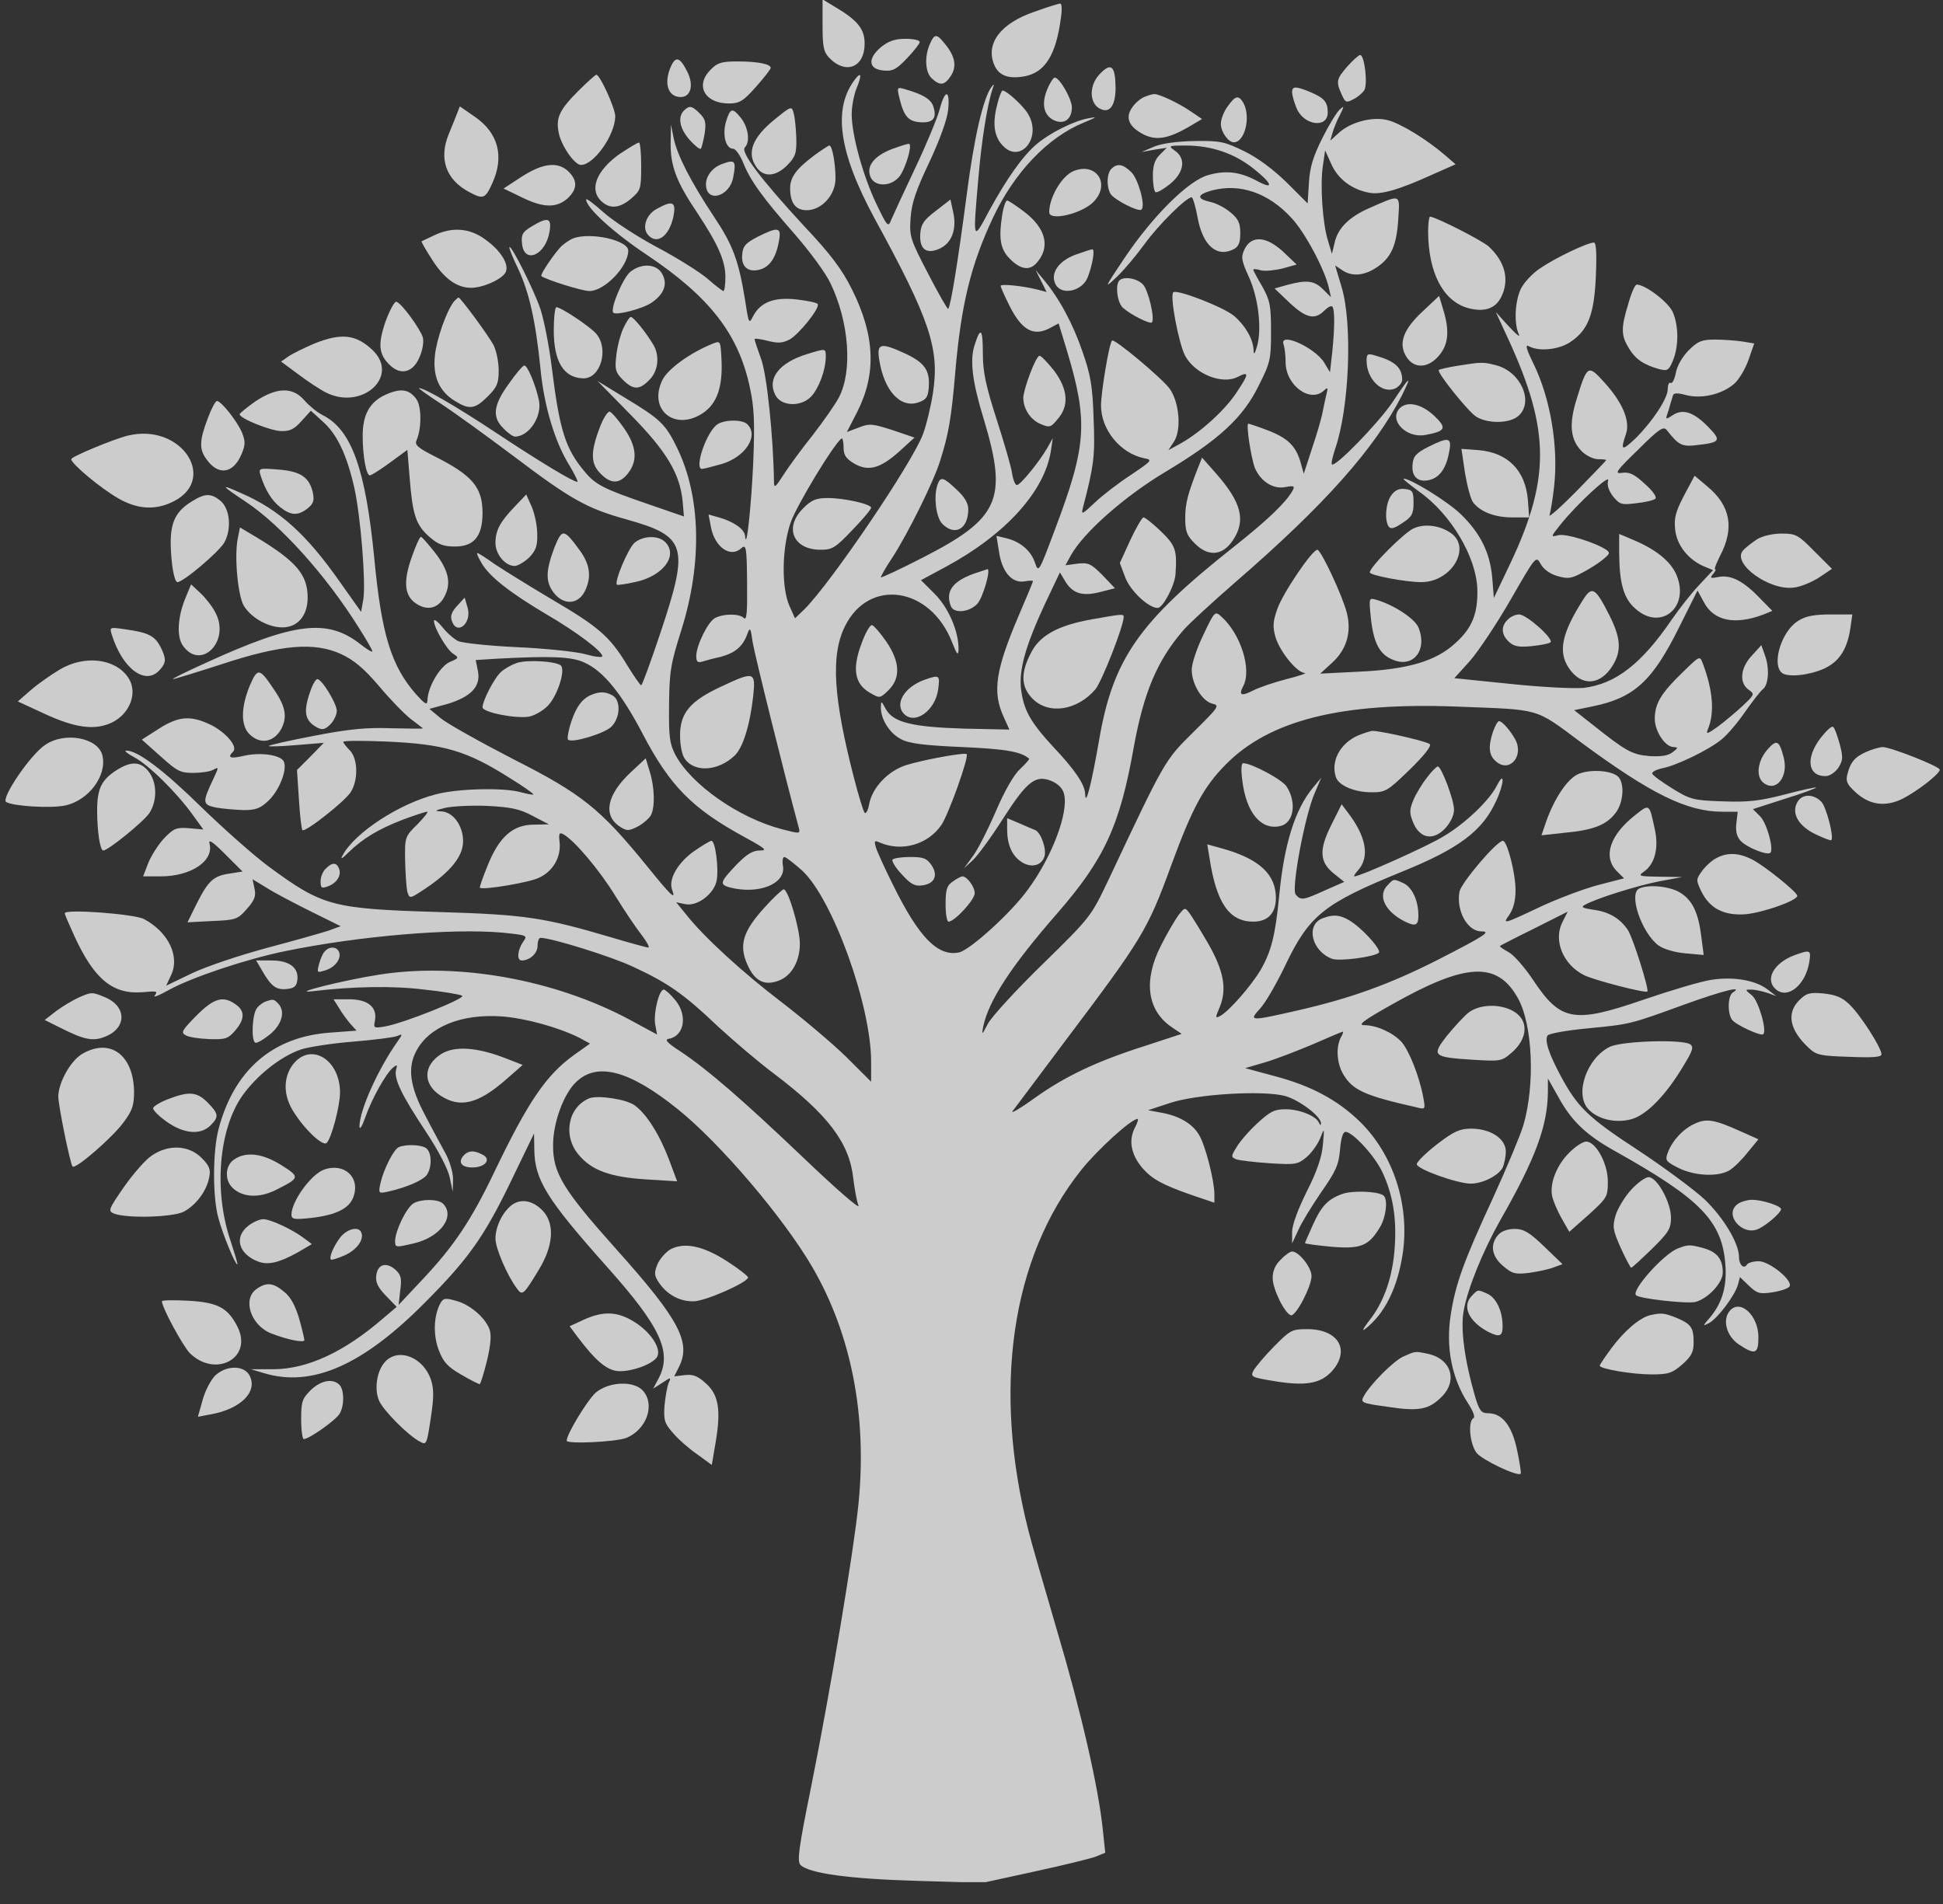 <svg width="50" height="49" viewBox="0 0 50 49" fill="none" xmlns="http://www.w3.org/2000/svg">
<rect x="0" y="0" width="50" height="49" fill="#333333" stroke="none"/>
<g clip-path="url(#clip0_16:2)">
<path d="M21.167 0.641C21.167 1.19 21.192 1.332 21.333 1.481C21.758 1.931 22.25 1.739 22.25 1.124C22.25 0.749 22.075 0.524 21.483 0.175L21.167 -0.017V0.641Z" fill="white" fill-opacity="0.75"/>
<path d="M26.625 0.3C25.75 0.599 25.358 1.115 25.583 1.665C25.7 1.947 25.95 2.039 26.367 1.964C26.892 1.864 27.175 1.415 27.3 0.466C27.333 0.258 27.325 0.083 27.283 0.092C27.242 0.092 26.95 0.183 26.625 0.3Z" fill="white" fill-opacity="0.75"/>
<path d="M23.933 1.124C23.783 1.448 23.808 1.873 23.983 2.022C24.192 2.214 24.308 2.197 24.467 1.956C24.625 1.714 24.583 1.456 24.325 1.14C24.108 0.866 24.05 0.857 23.933 1.124Z" fill="white" fill-opacity="0.75"/>
<path d="M22.667 1.215C22.317 1.515 22.35 1.781 22.733 1.814C22.967 1.839 23.067 1.789 23.342 1.498C23.517 1.315 23.667 1.124 23.667 1.082C23.667 1.032 23.5 0.999 23.3 0.999C23.025 0.999 22.867 1.057 22.667 1.215Z" fill="white" fill-opacity="0.75"/>
<path d="M34.675 1.706C34.392 2.031 34.375 2.097 34.525 2.43C34.617 2.638 34.642 2.655 34.825 2.555C34.933 2.505 35.058 2.397 35.108 2.322C35.2 2.172 35.117 1.415 35 1.415C34.967 1.415 34.817 1.548 34.675 1.706Z" fill="white" fill-opacity="0.75"/>
<path d="M17.267 1.706C17.075 2.131 17.183 2.497 17.517 2.497C17.775 2.497 17.858 2.197 17.692 1.856C17.5 1.473 17.392 1.431 17.267 1.706Z" fill="white" fill-opacity="0.75"/>
<path d="M18.292 1.789C17.875 2.197 18.133 2.663 18.758 2.663C19.025 2.663 19.125 2.605 19.45 2.239C19.658 2.006 19.833 1.781 19.833 1.748C19.833 1.648 19.5 1.581 18.975 1.581C18.575 1.581 18.458 1.615 18.292 1.789Z" fill="white" fill-opacity="0.75"/>
<path d="M28.3 1.906C28.033 2.181 28.025 2.622 28.275 2.78C28.542 2.946 28.708 2.738 28.708 2.255C28.7 1.689 28.592 1.598 28.3 1.906Z" fill="white" fill-opacity="0.75"/>
<path d="M14.9 2.322C14.408 2.813 14.3 3.021 14.375 3.404C14.433 3.737 14.783 4.245 14.95 4.245C15.283 4.245 15.825 3.479 15.833 2.996C15.833 2.788 15.433 1.906 15.342 1.923C15.317 1.931 15.117 2.106 14.9 2.322Z" fill="white" fill-opacity="0.75"/>
<path d="M22.025 2.014C21.417 2.771 21.575 3.903 22.508 5.626C23.933 8.231 24.183 8.98 24.008 10.112C23.958 10.445 23.842 10.928 23.75 11.177C23.467 11.926 21.392 14.989 20.7 15.68L20.458 15.913L20.317 15.597C20.108 15.13 20.117 14.123 20.342 13.458C20.483 13.033 21.475 11.394 21.658 11.285C21.683 11.269 21.708 11.369 21.708 11.51C21.708 11.71 21.767 11.801 21.975 11.926C22.342 12.143 22.65 12.059 23.142 11.618L23.533 11.261L22.967 11.069C22.45 10.903 22.375 10.894 22.1 11.002L21.792 11.119L22.058 10.603C22.558 9.613 22.517 8.639 21.925 7.449C21.667 6.933 21.383 6.55 20.7 5.826C19.583 4.619 19.05 3.912 19.167 3.795C19.308 3.654 19.258 3.287 19.075 3.046C18.85 2.763 18.792 2.771 18.683 3.129C18.583 3.471 18.675 3.828 18.867 3.828C18.925 3.828 19.042 3.987 19.117 4.17C19.308 4.652 19.625 5.085 20.45 6.026C20.842 6.475 21.258 7.041 21.375 7.299C21.85 8.289 21.942 9.538 21.592 10.22C21.508 10.387 21.2 10.828 20.917 11.194C20.625 11.56 20.283 12.026 20.158 12.226C19.95 12.55 19.917 12.575 19.917 12.392C19.9 11.227 19.733 9.621 19.583 9.23C19.492 8.98 19.417 8.755 19.417 8.73C19.417 8.705 19.567 8.722 19.758 8.772C20.025 8.839 20.133 8.83 20.317 8.739C20.567 8.597 21.108 7.923 21.042 7.823C21.025 7.79 20.783 7.74 20.508 7.707C19.925 7.64 19.575 7.773 19.383 8.131C19.275 8.348 19.267 8.339 19.175 7.732C19.008 6.7 18.858 6.3 18.367 5.568C17.783 4.686 17.425 3.995 17.333 3.545L17.267 3.204L17.258 3.679C17.25 4.269 17.408 4.686 17.942 5.476C18.475 6.284 18.667 6.708 18.667 7.132C18.667 7.332 18.642 7.49 18.617 7.49C18.592 7.49 18.408 7.349 18.208 7.174C18.017 7.008 17.433 6.641 16.917 6.367C16.4 6.092 15.775 5.684 15.525 5.46C15.283 5.243 15.083 5.093 15.083 5.135C15.083 5.343 15.792 5.992 16.658 6.567C18.267 7.648 19.008 8.597 19.3 9.987C19.408 10.486 19.425 10.878 19.383 11.901C19.333 13.025 19.208 14.207 19.175 13.799C19.167 13.624 18.883 13.424 18.5 13.316L18.233 13.241L18.292 13.549C18.383 14.073 18.792 14.365 19.067 14.115C19.2 13.999 19.217 14.057 19.225 14.997C19.233 15.746 19.217 15.979 19.142 15.905C19.025 15.788 18.625 15.788 18.4 15.905C18.217 16.004 17.925 16.595 17.917 16.878C17.917 17.028 17.95 17.061 18.067 17.028C18.142 17.003 18.358 16.945 18.55 16.903C18.917 16.803 19.117 16.637 19.233 16.312C19.3 16.129 19.317 16.154 19.367 16.52C19.417 16.837 20.192 19.958 20.55 21.281C20.6 21.464 20.6 21.464 20.117 21.339C19.008 21.048 17.8 20.199 17.383 19.433C17.233 19.142 17.208 18.976 17.217 18.143C17.225 17.278 17.258 17.086 17.542 16.187C18.075 14.473 18.033 12.775 17.425 11.527C17.125 10.911 16.992 10.786 16.083 10.237L15.375 9.804L16.225 10.67C17.15 11.61 17.5 12.193 17.567 12.908L17.6 13.291L16.683 12.975C15.542 12.584 15.325 12.476 15.05 12.143C14.55 11.552 14.4 11.077 14.2 9.463C14.133 8.913 14 8.239 13.908 7.956C13.742 7.465 13.158 6.3 13.108 6.358C13.092 6.375 13.192 6.625 13.333 6.916C13.617 7.524 13.783 8.248 13.908 9.488C14 10.453 14.283 11.394 14.667 12.001C14.8 12.226 14.883 12.401 14.858 12.401C14.75 12.401 13.892 11.885 12.775 11.144C11.733 10.453 10.925 9.987 10.783 9.987C10.75 9.987 11.008 10.17 11.342 10.387C11.683 10.611 12.5 11.202 13.167 11.702C14.692 12.858 15.1 13.083 16.117 13.366C17.667 13.799 17.742 14.049 17 16.271C16.75 17.02 16.525 17.636 16.5 17.636C16.475 17.636 16.308 17.394 16.125 17.095C15.683 16.37 15.4 16.129 14.167 15.405C13.592 15.064 12.95 14.664 12.725 14.515C12.508 14.357 12.308 14.232 12.283 14.232C12.258 14.232 12.308 14.348 12.392 14.49C12.592 14.839 13.125 15.255 14.067 15.813C14.825 16.254 15.5 16.762 15.5 16.887C15.5 16.928 15.3 16.903 15.067 16.837C14.825 16.77 14.025 16.687 13.292 16.654C12.558 16.62 11.875 16.545 11.783 16.495C11.683 16.445 11.5 16.287 11.383 16.137C11.267 15.996 11.167 15.921 11.167 15.979C11.167 16.154 11.5 16.728 11.667 16.828C11.817 16.928 11.808 16.936 11.575 17.036C11.325 17.145 11.008 17.677 11 18.018C10.992 18.16 10.942 18.127 10.7 17.86C10.067 17.136 9.817 16.321 9.633 14.381C9.408 12.076 9.05 11.061 8.308 10.686C8.158 10.611 7.95 10.437 7.833 10.303C7.533 9.954 7.125 9.962 6.575 10.328C6.35 10.486 6.167 10.636 6.167 10.661C6.167 10.769 6.958 11.086 7.233 11.094C7.458 11.102 7.575 11.044 7.758 10.836L8 10.57L8.3 10.844C8.667 11.161 8.925 11.702 9.117 12.55C9.283 13.3 9.417 14.989 9.35 15.422L9.292 15.746L8.75 14.981C7.883 13.741 7.183 13.116 6.208 12.692C5.65 12.442 5.667 12.476 6.342 12.925C7.225 13.516 8.392 14.806 9.233 16.154C9.425 16.454 9.583 16.728 9.583 16.762C9.583 16.795 9.442 16.712 9.275 16.579C8.425 15.913 7.583 16.013 5.292 17.061C4.792 17.286 4.408 17.477 4.45 17.477C4.492 17.477 5.058 17.303 5.7 17.095C7.242 16.587 8.083 16.52 8.767 16.828C9.108 16.986 9.358 17.195 9.75 17.652C10.033 17.993 10.4 18.368 10.558 18.493C10.725 18.618 10.867 18.734 10.883 18.742C10.892 18.759 10.533 18.751 10.083 18.742C9.442 18.718 9 18.759 8.092 18.934C7.442 19.059 6.917 19.175 6.917 19.2C6.917 19.217 7.233 19.209 7.625 19.175L8.333 19.117L7.992 19.466L7.642 19.816L7.692 20.565C7.717 20.981 7.758 21.339 7.783 21.364C7.85 21.431 8.9 20.607 9.033 20.374C9.225 20.057 9.208 19.517 9 19.308C8.908 19.217 8.833 19.117 8.833 19.092C8.833 19.059 9.333 19.059 9.942 19.084C11.433 19.15 12.008 19.317 13.133 20.032C13.475 20.241 13.742 20.432 13.725 20.449C13.708 20.457 13.567 20.432 13.408 20.39C12.975 20.265 11.792 20.291 11.225 20.44C10.267 20.682 9.117 21.439 8.817 22.013C8.75 22.13 8.8 22.105 8.967 21.938C9.333 21.581 9.733 21.339 10.358 21.098C10.667 20.981 10.95 20.89 10.992 20.89C11.033 20.89 10.917 21.031 10.742 21.214C10.417 21.53 10.417 21.547 10.425 22.146C10.433 22.488 10.458 22.846 10.483 22.954C10.542 23.137 10.542 23.137 10.967 22.854C11.608 22.421 11.917 22.03 11.917 21.647C11.917 21.248 11.658 20.89 11.35 20.881C11.167 20.873 11.192 20.856 11.458 20.79C11.642 20.748 12.133 20.723 12.542 20.74C13.15 20.773 13.367 20.815 13.708 20.998L14.125 21.214L13.733 21.223C13.2 21.223 12.842 21.539 12.55 22.271C12.425 22.579 12.333 22.837 12.35 22.846C12.425 22.912 13.625 22.712 13.875 22.587C14.233 22.421 14.442 22.055 14.4 21.672C14.375 21.447 14.392 21.414 14.5 21.472C14.783 21.63 15.425 22.388 15.833 23.054C16.075 23.445 16.383 23.902 16.517 24.069C16.65 24.244 16.725 24.385 16.683 24.385C16.642 24.385 16.217 24.269 15.742 24.127C13.992 23.611 13.525 23.536 11.25 23.47C8.533 23.387 8.3 23.32 6.908 22.296C6.525 22.013 5.75 21.323 5.183 20.773C4.217 19.824 3.533 19.308 3.25 19.317C3.183 19.317 3.275 19.392 3.458 19.491C3.825 19.683 4.558 20.407 4.967 20.981L5.233 21.347L4.858 21.314C4.533 21.289 4.467 21.323 4.225 21.572C4.075 21.73 3.892 22.022 3.817 22.205L3.683 22.554H4.133C4.917 22.554 5.508 22.155 5.392 21.714C5.358 21.581 5.475 21.664 5.792 21.98L6.242 22.429L5.925 22.479C5.5 22.538 5.367 22.654 5.067 23.245L4.825 23.736L5.458 23.703C6.067 23.678 6.117 23.661 6.35 23.395C6.55 23.17 6.592 23.062 6.55 22.87L6.5 22.629L6.858 22.846C7.05 22.97 7.558 23.237 7.992 23.453L8.767 23.836L8.45 23.952C8.267 24.011 7.567 24.21 6.875 24.393C6.192 24.577 5.317 24.868 4.95 25.043L4.275 25.367L4.392 25.118C4.642 24.627 4.342 23.994 3.708 23.653C3.458 23.52 1.667 23.387 1.667 23.503C1.667 23.536 1.775 23.786 1.908 24.077C2.425 25.209 2.908 25.6 3.683 25.534C4.033 25.5 4.067 25.509 3.983 25.617C3.925 25.683 4.083 25.625 4.333 25.484C4.917 25.159 6.325 24.685 7.342 24.477C9.25 24.086 11.633 23.886 12.933 24.002C13.575 24.069 13.583 24.069 13.458 24.244C13.317 24.452 13.292 24.718 13.425 24.718C13.633 24.718 13.833 24.535 13.833 24.344C13.833 24.227 13.867 24.136 13.908 24.136C14.192 24.136 15.742 24.618 16.3 24.884C17.2 25.301 17.6 25.584 18.475 26.416C18.883 26.79 19.525 27.34 19.917 27.631C21.3 28.68 21.858 29.404 21.958 30.328C21.992 30.61 22.05 30.927 22.092 31.027C22.133 31.135 21.5 30.585 20.692 29.811C19.092 28.288 18.217 27.531 17.508 27.057C17.158 26.832 17.092 26.749 17.217 26.732C17.617 26.657 17.7 26.116 17.367 25.725C17.25 25.584 17.117 25.467 17.083 25.467C16.958 25.467 16.817 26.058 16.858 26.349L16.908 26.624L16.217 26.249C14.283 25.209 11.792 24.76 9.75 25.084C8.833 25.226 7.417 25.584 8.05 25.509C9.083 25.384 10.125 25.367 10.917 25.467C11.4 25.517 11.833 25.592 11.892 25.625C12.008 25.683 10.392 26.333 9.908 26.416C9.617 26.466 9.608 26.457 9.65 26.258C9.708 25.916 9.467 25.717 8.983 25.717H8.583L8.725 25.942C8.8 26.075 8.933 26.249 9.017 26.349L9.175 26.524L8.508 26.574C7.025 26.674 6.025 27.531 5.625 29.054C5.475 29.62 5.467 30.785 5.617 31.335C5.725 31.751 6.05 32.541 6.108 32.541C6.125 32.541 6.042 32.267 5.933 31.934C5.5 30.66 5.625 29.087 6.225 28.214C6.6 27.681 7.225 27.182 7.75 27.007C7.958 26.94 8.558 26.849 9.083 26.807C9.608 26.765 10.117 26.699 10.208 26.666C10.367 26.599 10.367 26.607 10.233 26.799C9.725 27.515 9.25 28.58 9.25 28.988C9.258 29.087 9.317 28.988 9.4 28.755C9.567 28.28 9.925 27.631 10.117 27.473C10.217 27.39 10.233 27.398 10.192 27.531C10.133 27.764 10.333 28.18 10.958 29.121C11.292 29.628 11.533 30.095 11.575 30.311L11.65 30.669L11.658 30.369C11.667 30.203 11.583 29.911 11.475 29.703C11.367 29.504 11.117 29.046 10.933 28.688C10.55 27.972 10.483 27.481 10.708 27.057C11.033 26.424 11.875 26.083 12.917 26.158C13.542 26.208 14.375 26.441 14.908 26.707L15.183 26.857L14.775 27.148C14.058 27.664 13.6 28.33 12.725 30.153C12.133 31.393 11.683 32.067 10.883 32.916L10.258 33.582L10.3 33.207C10.342 32.899 10.317 32.808 10.183 32.683C9.942 32.466 9.717 32.533 9.683 32.824C9.658 32.999 9.725 33.132 9.933 33.349L10.208 33.632L9.875 33.915C8.858 34.797 7.917 35.23 7.042 35.238H6.458L6.792 35.338C8.033 35.712 9.342 35.138 10.967 33.49C12.058 32.392 12.467 31.817 13.167 30.361L13.742 29.171L13.75 29.587C13.758 30.361 14.067 30.86 15.625 32.608C17 34.148 17.3 34.797 16.95 35.471L16.808 35.737L17.042 35.587C17.267 35.438 17.275 35.438 17.208 35.587C17.167 35.679 17.125 35.937 17.1 36.17C17.075 36.553 17.1 36.628 17.317 36.877C17.45 37.035 17.733 37.285 17.942 37.427L18.317 37.701L18.417 37.11C18.558 36.278 18.492 35.887 18.158 35.596C17.958 35.413 17.833 35.363 17.625 35.388L17.35 35.421L17.467 35.188C17.792 34.555 17.492 33.973 15.875 32.167C14.483 30.61 14.225 30.186 14.233 29.462C14.233 28.888 14.508 28.147 14.825 27.847C15.367 27.323 16.2 27.548 17.433 28.538C18.533 29.42 20.167 31.343 20.908 32.616C21.908 34.339 22.317 36.436 22.092 38.7C21.967 39.948 21.358 43.569 20.875 45.974C20.55 47.58 20.508 47.897 20.6 47.996C20.825 48.213 21.858 48.354 23.583 48.404L25.292 48.454L26.625 48.163C27.358 48.005 28.067 47.83 28.2 47.78L28.442 47.68L28.383 47.123C28.275 46.024 27.817 44.035 27.208 41.987C26.875 40.839 26.533 39.674 26.467 39.399C25.533 35.737 26.025 32.367 27.817 30.119C28.233 29.595 29.108 28.796 29.275 28.796C29.3 28.796 29.267 28.913 29.192 29.046C29.042 29.362 29.108 29.712 29.392 30.053C29.642 30.344 29.917 30.494 30.683 30.76L31.25 30.952V30.727C31.25 30.386 31.017 29.47 30.858 29.212C30.692 28.921 30.35 28.721 29.9 28.638L29.542 28.572L30.125 28.38C30.825 28.155 32.492 28.055 33.067 28.205C33.433 28.305 34.008 28.738 33.992 28.913C33.992 28.971 33.975 28.963 33.942 28.896C33.875 28.721 33.442 28.547 33.083 28.547C32.792 28.547 32.683 28.605 32.35 28.913C32.133 29.112 31.892 29.395 31.817 29.529C31.675 29.762 31.675 29.778 31.817 29.837C31.892 29.861 32.275 29.911 32.667 29.936C33.342 29.978 33.392 29.97 33.625 29.778C33.758 29.662 33.917 29.437 33.975 29.287C34.083 29.013 34.083 29.013 34.042 29.462C34.017 29.77 33.892 30.144 33.625 30.669C33.392 31.143 33.25 31.526 33.25 31.709V32L33.417 31.642C33.5 31.451 33.775 31.01 34.008 30.669C34.375 30.144 34.45 29.978 34.483 29.587C34.508 29.296 34.558 29.129 34.625 29.129C34.808 29.129 35.375 29.745 35.567 30.153C35.842 30.735 35.942 31.335 35.892 32.084C35.842 32.858 35.617 33.507 35.233 33.989C35.083 34.181 35.042 34.272 35.125 34.206C35.633 33.815 35.967 33.141 36.1 32.242C36.275 31.01 35.858 29.72 35.008 28.879C34.433 28.314 33.742 27.939 32.783 27.689L32.042 27.489L32.525 27.348C32.792 27.273 33.35 27.057 33.767 26.882C34.183 26.699 34.542 26.549 34.558 26.549C34.575 26.549 34.55 26.624 34.5 26.707C34.375 26.957 34.4 27.365 34.567 27.648C34.808 28.055 35.117 28.197 36.45 28.497C36.683 28.555 36.683 28.555 36.625 28.238C36.525 27.698 36.258 27.032 36.067 26.815C35.842 26.574 35.425 26.383 35.108 26.383C34.925 26.383 35.092 26.258 35.833 25.842C37.725 24.776 38.525 24.735 39.058 25.683C39.442 26.366 39.508 27.914 39.2 28.963C39.125 29.212 38.775 30.053 38.417 30.835C37.667 32.458 37.458 33.032 37.333 33.831C37.2 34.672 37.358 35.479 37.792 36.137C37.908 36.32 37.967 36.47 37.917 36.495C37.767 36.586 37.825 37.169 38 37.393C38.15 37.577 39.058 38.009 39.133 37.926C39.15 37.918 39.108 37.643 39.042 37.327C38.908 36.686 38.658 36.37 38.292 36.37C38.117 36.37 38.067 36.303 37.958 35.937C37.692 35.022 37.575 34.181 37.667 33.723C37.775 33.141 38.158 32.2 38.608 31.401C39.525 29.795 39.825 28.971 39.833 28.089V27.756L40.092 28.214C40.433 28.846 40.817 29.212 41.567 29.628C43.767 30.86 44.317 31.426 44.4 32.55C44.442 33.107 44.317 33.523 44.017 33.89C43.808 34.131 43.808 34.139 43.983 34.048C44.208 33.923 44.65 33.332 44.725 33.057L44.775 32.866L45.008 33.091C45.217 33.29 45.283 33.307 45.617 33.257C45.825 33.224 46.025 33.157 46.05 33.107C46.15 32.958 45.533 32.458 45.258 32.458C45.117 32.458 44.983 32.5 44.958 32.541C44.875 32.675 44.75 32.55 44.75 32.35C44.75 31.992 44.35 31.335 43.867 30.869C43.6 30.619 42.825 30.045 42.158 29.604C40.867 28.763 40.592 28.488 40.167 27.698C39.858 27.123 39.742 26.774 39.825 26.649C39.858 26.599 40.317 26.516 40.85 26.466C41.958 26.358 41.933 26.366 43.35 25.85C44.342 25.492 44.883 25.359 44.592 25.542C44.458 25.625 44.45 26.091 44.575 26.249C44.683 26.383 45.317 26.674 45.375 26.616C45.475 26.516 45.25 25.75 45.083 25.617C44.9 25.467 44.9 25.467 45.067 25.467C45.158 25.467 45.342 25.509 45.475 25.55L45.708 25.634L45.5 25.475C45.192 25.226 44.608 25.126 44.033 25.217C43.758 25.259 42.983 25.492 42.3 25.725C40.492 26.349 40.158 26.283 39.45 25.217C39.233 24.893 38.95 24.568 38.817 24.502C38.683 24.427 38.583 24.36 38.6 24.344C38.608 24.335 39.008 24.127 39.483 23.894L40.342 23.461L40.208 23.728C39.967 24.194 40.217 24.818 40.758 25.093C40.992 25.217 42.342 25.567 42.392 25.517C42.442 25.467 42.025 24.144 41.892 23.936C41.692 23.636 41.4 23.461 40.992 23.411C40.725 23.37 40.675 23.345 40.783 23.287C41.075 23.12 42.15 22.787 42.708 22.679L43.292 22.571L42.708 22.562C42.167 22.554 42.142 22.546 42.308 22.429C42.583 22.238 42.692 21.822 42.583 21.339C42.442 20.673 42.45 20.682 42.075 20.981C41.425 21.489 41.242 22.055 41.608 22.421L41.792 22.604L41.117 22.779C40.742 22.879 40.033 23.145 39.55 23.378C38.683 23.786 38.667 23.786 38.833 23.553C38.942 23.395 39 23.187 39 22.912C39 22.463 38.783 21.639 38.675 21.639C38.517 21.639 37.608 22.712 37.558 22.945C37.467 23.428 37.758 23.969 38.117 23.969C38.383 23.969 38.217 24.077 37 24.701C35.75 25.334 34.758 25.692 33.375 26.008C32.167 26.283 32.125 26.283 32.425 25.958C32.558 25.817 32.85 25.317 33.075 24.843C33.692 23.553 34.067 23.253 36.067 22.438C37.55 21.838 38.158 21.381 38.508 20.598C38.708 20.166 38.725 19.816 38.525 20.207C38.342 20.582 37.725 21.181 37.15 21.522C36.75 21.772 35 22.554 34.858 22.554C34.825 22.554 34.867 22.488 34.942 22.404C35.258 22.055 35.158 21.522 34.675 20.898L34.525 20.698L34.25 21.248C33.933 21.888 33.958 22.196 34.342 22.496L34.592 22.696L34.1 22.912C33.533 23.17 33.475 23.178 33.342 23.02C33.225 22.879 33.575 20.998 33.833 20.407L34 20.016L33.792 20.265C33.325 20.823 33.042 21.73 32.917 23.062C32.817 24.077 32.717 24.477 32.442 24.959C32.2 25.367 31.633 26.016 31.408 26.141C31.267 26.216 31.267 26.2 31.392 25.908C31.575 25.451 31.492 24.984 31.092 24.285C30.9 23.952 30.683 23.603 30.617 23.511C30.492 23.345 30.492 23.345 30.325 23.553C30.242 23.669 30.033 24.019 29.875 24.335C29.417 25.234 29.517 26 30.15 26.433L30.408 26.607L29.442 26.924C28.217 27.315 27.408 27.698 26.617 28.264C26.275 28.513 26.017 28.663 26.05 28.605C26.092 28.555 26.692 27.747 27.392 26.815C29.392 24.16 29.525 23.952 30.142 22.263C30.683 20.79 30.975 20.249 31.542 19.675C32.667 18.534 34.517 18.068 37.5 18.185C39.667 18.268 39.483 18.21 40.667 19.092C42.483 20.432 43.408 20.89 44.325 20.89H44.717L44.683 21.181C44.658 21.389 44.692 21.53 44.792 21.639C44.942 21.805 45.475 22.022 45.558 21.947C45.65 21.847 45.467 21.181 45.292 21.006L45.108 20.823L45.933 20.557C46.392 20.415 46.75 20.282 46.733 20.265C46.725 20.257 46.35 20.332 45.917 20.449C45.275 20.615 44.967 20.648 44.325 20.623C43.567 20.598 43.492 20.573 43.033 20.291C42.767 20.124 42.533 19.958 42.517 19.908C42.508 19.866 42.617 19.808 42.767 19.774C43.15 19.7 43.992 19.292 44.317 19.017C44.467 18.892 44.733 18.576 44.908 18.318C45.092 18.06 45.292 17.794 45.367 17.735C45.517 17.611 45.542 17.178 45.408 16.837L45.325 16.604L45.075 16.878C44.783 17.195 44.75 17.577 45 17.752C45.158 17.86 45.15 17.877 44.85 18.16C44.683 18.318 44.392 18.559 44.217 18.692C43.933 18.892 43.892 18.909 43.95 18.767C44.125 18.351 44.083 17.769 43.817 17.07C43.742 16.87 43.742 16.87 43.283 17.319C42.742 17.844 42.583 18.11 42.583 18.501C42.583 18.817 42.85 19.225 43.067 19.225C43.192 19.233 43.183 19.25 43.042 19.358C42.925 19.45 42.75 19.475 42.442 19.458C41.992 19.417 41.842 19.333 40.975 18.643L40.508 18.276L40.992 18.177C42.05 17.96 42.525 17.527 43.208 16.146L43.683 15.197L43.842 15.488C44.092 15.979 44.642 16.096 45.383 15.813L45.608 15.721L45.283 15.389C44.858 14.947 44.542 14.789 44.225 14.848C44.017 14.889 43.992 14.881 44.083 14.773C44.142 14.706 44.167 14.648 44.133 14.648C44.108 14.648 44.167 14.498 44.258 14.315C44.642 13.591 44.533 13.008 43.925 12.509L43.608 12.242L43.333 12.758C43.117 13.175 43.075 13.333 43.108 13.632C43.15 14.032 43.442 14.398 43.842 14.573L44.083 14.673L43.725 15.056C43.525 15.264 43.217 15.663 43.025 15.938C42.242 17.086 41.575 17.602 40.758 17.702C40.525 17.727 39.683 17.686 38.883 17.602L37.425 17.453L37.825 17.011C38.042 16.762 38.517 16.054 38.875 15.43C39.517 14.315 39.525 14.298 39.642 14.506C39.708 14.639 39.875 14.764 40.067 14.822C40.35 14.906 40.433 14.889 40.717 14.739C40.892 14.648 41.133 14.498 41.25 14.398C41.425 14.257 41.442 14.223 41.333 14.148C41.042 13.957 40.292 13.724 40.1 13.774C39.9 13.824 39.9 13.824 40.15 13.508C40.583 12.967 41.442 12.176 41.383 12.367C41.35 12.484 41.392 12.617 41.508 12.775C41.683 12.983 41.725 13 42.108 12.95C42.342 12.925 42.558 12.875 42.6 12.833C42.642 12.792 42.525 12.625 42.325 12.451C42.058 12.201 41.925 12.143 41.75 12.168C41.533 12.201 41.575 12.134 42.15 11.577C42.692 11.036 42.808 10.961 42.892 11.069C43.208 11.469 43.283 11.502 43.692 11.452C44.275 11.385 44.3 11.335 43.958 10.986C43.583 10.603 43.308 10.511 43.042 10.686C42.85 10.811 42.85 10.811 42.942 10.545C42.983 10.395 43.033 10.237 43.05 10.178C43.067 10.112 43.158 10.104 43.4 10.17C43.8 10.27 44.317 10.145 44.625 9.879C44.742 9.779 44.908 9.504 44.992 9.271L45.142 8.839L44.842 8.789C44.675 8.764 44.358 8.739 44.133 8.739C43.792 8.739 43.692 8.78 43.458 9.013C43.292 9.18 43.158 9.413 43.125 9.596C43.092 9.762 43.033 9.879 42.992 9.854C42.95 9.829 42.917 9.904 42.917 10.012C42.917 10.253 42.533 10.836 42.092 11.277C41.733 11.618 41.692 11.602 41.842 11.169C41.958 10.836 41.75 10.345 41.267 9.821C40.867 9.38 40.842 9.396 40.575 10.262C40.367 10.919 40.408 11.319 40.708 11.618C40.817 11.726 41.008 11.818 41.125 11.818C41.242 11.818 41.333 11.826 41.333 11.843C41.333 11.851 40.992 12.209 40.575 12.634C40.158 13.058 39.842 13.333 39.875 13.258C39.9 13.175 39.958 12.842 39.992 12.525C40.108 11.502 39.9 10.262 39.467 9.371C39.267 8.963 39.242 8.855 39.35 8.913C39.608 9.055 40.133 8.997 40.417 8.797C40.867 8.497 41.025 8.09 41.067 7.107C41.092 6.508 41.075 6.242 41.017 6.242C40.85 6.242 40.017 6.641 39.642 6.899C39.433 7.033 39.208 7.282 39.133 7.44C38.983 7.765 38.958 8.331 39.083 8.597C39.133 8.697 39.025 8.614 38.833 8.406L38.492 8.031L38.8 8.697C39.917 11.119 39.908 12.367 38.767 14.706L38.442 15.389L38.4 14.864C38.342 14.215 38.092 13.716 37.583 13.225C37.233 12.892 36.3 12.317 36.117 12.317C36.083 12.317 36.267 12.467 36.517 12.65C37.342 13.233 37.992 14.34 38.017 15.164C38.033 15.788 37.883 16.163 37.458 16.545C36.958 17.011 36.242 17.228 34.967 17.286L33.975 17.336L34.283 17.053C34.658 16.712 34.783 16.262 34.658 15.771C34.55 15.338 33.992 14.148 33.9 14.148C33.767 14.148 33 15.28 32.867 15.68C32.75 16.013 32.75 16.137 32.825 16.404C32.942 16.778 33.375 17.311 33.575 17.319C33.65 17.319 33.442 17.394 33.108 17.477C32.783 17.561 32.392 17.694 32.25 17.769C31.942 17.927 31.867 17.894 31.992 17.66C32.217 17.236 31.933 16.321 31.433 15.871C31.267 15.721 31.258 15.721 30.967 16.337C30.8 16.678 30.667 17.078 30.667 17.236C30.667 17.602 30.933 18.043 31.2 18.11C31.392 18.152 31.367 18.193 30.708 18.842C29.967 19.575 29.983 19.55 28.508 22.679C28.075 23.586 28.058 23.611 26.842 24.801C26.158 25.467 25.525 26.158 25.425 26.341C25.267 26.641 25.258 26.649 25.3 26.424C25.442 25.75 26.017 24.868 27.208 23.503C28.417 22.113 28.817 21.256 29.175 19.233C29.433 17.819 29.775 17.003 30.45 16.221C30.592 16.054 31.2 15.497 31.792 14.981C34.083 13 35.375 11.543 36.075 10.178C36.35 9.621 36.283 9.671 35.833 10.353C35.45 10.911 34.358 12.034 34.275 11.951C34.25 11.935 34.292 11.752 34.358 11.552C34.725 10.495 34.808 8.339 34.525 7.39L34.358 6.833L34.533 6.949C34.783 7.124 35.1 7.099 35.425 6.883C35.8 6.633 35.942 6.317 35.983 5.626C36.025 4.977 36.058 4.994 35.208 5.368C34.708 5.593 34.417 5.884 34.342 6.259L34.275 6.533L34.175 6.2C34.033 5.751 33.967 4.761 34.042 4.269L34.1 3.87L34.258 4.22C34.425 4.602 34.783 4.877 35.233 4.96C35.533 5.019 36 4.885 36.875 4.486L37.458 4.228L37.167 3.978C36.7 3.579 36.058 3.188 35.725 3.096C35.333 2.988 34.75 3.138 34.442 3.429L34.233 3.62L34.292 3.412C34.325 3.296 34.408 3.088 34.483 2.955C34.592 2.73 34.592 2.713 34.483 2.813C34.408 2.871 34.208 3.196 34.033 3.545C33.792 4.028 33.708 4.294 33.683 4.702L33.65 5.235L33.117 4.702C32.775 4.369 32.383 4.07 32.025 3.895C31.517 3.645 31.4 3.62 30.75 3.629C30.308 3.637 29.917 3.687 29.708 3.77L29.375 3.912L29.7 3.853L30.025 3.803L29.842 3.987C29.717 4.111 29.667 4.261 29.667 4.527C29.667 4.736 29.7 4.919 29.733 4.944C29.775 4.969 29.942 4.869 30.108 4.736C30.475 4.436 30.525 4.078 30.233 3.878C30.058 3.753 30.067 3.745 30.508 3.745C31.167 3.745 31.758 3.945 32.242 4.328C32.742 4.719 32.8 4.902 32.358 4.661C31.908 4.419 31.55 4.378 31.1 4.503C30.592 4.636 29.667 5.551 28.925 6.658C28.408 7.432 28.408 7.44 28.75 7.116C28.942 6.933 29.258 6.55 29.458 6.275C29.8 5.801 30.525 5.077 30.667 5.077C30.692 5.077 30.767 5.31 30.817 5.593C30.95 6.325 31.317 6.641 31.758 6.408C31.875 6.342 31.917 6.234 31.917 6.001C31.917 5.743 31.867 5.634 31.667 5.468C31.533 5.351 31.308 5.235 31.167 5.202C30.783 5.118 30.792 5.01 31.183 4.902C31.908 4.711 32.642 4.96 33.242 5.618C33.583 5.984 34.1 6.949 34.2 7.424L34.25 7.648L34.05 7.449C33.817 7.216 33.625 7.199 33.125 7.332L32.8 7.424L33.183 7.79C33.608 8.189 33.833 8.239 34.075 7.998C34.167 7.906 34.258 7.857 34.283 7.89C34.35 7.948 34.35 8.422 34.283 9.063L34.225 9.579L34.075 9.33C33.833 8.938 32.9 8.522 33.033 8.872C33.058 8.947 33.083 9.147 33.083 9.321C33.083 9.921 33.725 10.387 34.075 10.045C34.167 9.962 34.175 9.979 34.142 10.112C34.117 10.204 34.075 10.412 34.042 10.57C34.017 10.728 33.892 11.161 33.767 11.527L33.55 12.193L33.467 11.893C33.342 11.469 33.133 11.269 32.608 11.069C32.367 10.977 32.142 10.903 32.125 10.903C32.058 10.903 32.192 11.777 32.292 12.043C32.442 12.392 32.767 12.6 33.083 12.534C33.308 12.492 33.325 12.509 33.258 12.634C33.083 12.942 32.592 13.408 31.75 14.073C29.308 16.004 28.642 16.953 28.283 19.05C28.083 20.199 27.933 20.782 27.925 20.432C27.917 20.191 27.667 19.816 27.1 19.217C26.517 18.584 26.342 18.276 26.275 17.735C26.217 17.236 26.392 16.612 26.892 15.538L27.275 14.731L27.425 14.981C27.617 15.28 27.867 15.355 28.333 15.23L28.692 15.139L28.367 14.798C28.075 14.506 28.008 14.473 27.725 14.506L27.417 14.548L27.558 14.29C27.883 13.707 28.933 12.775 29.992 12.143C31.367 11.319 31.992 10.745 32.392 9.921C32.692 9.33 32.708 9.238 32.708 8.539C32.708 7.865 32.683 7.732 32.483 7.374C32.35 7.149 32.25 6.958 32.25 6.941C32.25 6.916 32.342 6.924 32.45 6.958C32.558 6.983 32.808 6.958 33.008 6.908L33.367 6.808L33.017 6.475C32.583 6.075 32.2 6.051 32.025 6.417C31.933 6.608 31.942 6.7 32.133 7.116C32.383 7.657 32.475 8.464 32.35 8.905C32.283 9.122 32.267 9.147 32.258 9.005C32.25 8.73 32.042 8.373 31.758 8.131C31.492 7.906 30.275 7.432 30.192 7.524C30.1 7.615 30.325 8.805 30.492 9.147C30.742 9.621 31.45 9.912 31.858 9.696C32.15 9.546 32.142 9.621 31.825 10.095C31.533 10.545 30.9 11.119 30.4 11.402L30.067 11.585L30.208 11.369C30.408 11.069 30.35 10.353 30.1 10.004C29.908 9.737 28.675 8.705 28.617 8.764C28.542 8.83 28.333 10.095 28.333 10.437C28.333 11.061 28.833 11.668 29.442 11.793C29.667 11.835 29.65 11.851 29.108 12.218C28.8 12.417 28.375 12.742 28.175 12.933C27.85 13.241 27.817 13.258 27.867 13.066C28.15 11.985 28.183 11.735 28.142 10.778C28.117 9.945 28.067 9.654 27.858 9.055C27.608 8.323 27.25 7.665 26.858 7.199L26.65 6.949L26.792 7.232L26.933 7.515L26.717 7.457C26.325 7.357 25.75 7.299 25.75 7.357C25.75 7.39 25.858 7.632 25.992 7.898C26.3 8.497 26.592 8.655 26.992 8.456L27.242 8.323L27.45 9.005C28.008 10.853 27.967 11.46 27.142 13.641C26.733 14.731 26.725 14.748 26.633 14.481C26.533 14.173 26.25 13.932 25.883 13.849L25.642 13.79L25.708 14.198C25.783 14.714 26.033 15.006 26.35 14.964C26.483 14.939 26.583 14.939 26.583 14.956C26.583 14.972 26.417 15.372 26.217 15.838C25.617 17.244 25.533 17.802 25.825 18.443L25.975 18.776L24.8 18.751C23.467 18.709 22.983 18.593 22.792 18.243C22.675 18.027 22.675 18.027 22.667 18.21C22.667 18.509 22.892 18.876 23.192 19.025C23.392 19.134 23.792 19.184 24.75 19.225C25.875 19.275 26.275 19.342 26.483 19.525C26.5 19.533 26.4 19.65 26.258 19.783C26.092 19.933 25.858 20.34 25.625 20.881C25.417 21.364 25.15 21.888 25.025 22.047L24.808 22.346L25.033 22.138C25.158 22.022 25.508 21.547 25.808 21.073C26.433 20.099 26.65 19.933 27.058 20.099C27.233 20.174 27.35 20.291 27.383 20.44C27.5 20.915 27.075 22.047 26.45 22.895C26.017 23.495 24.967 24.443 24.683 24.51C24.133 24.627 23.642 24.119 22.975 22.762C22.767 22.346 22.575 21.922 22.542 21.814C22.492 21.639 22.5 21.622 22.633 21.68C23.2 21.93 23.875 21.739 24.225 21.231C24.408 20.965 24.942 19.475 24.875 19.408C24.825 19.358 23.767 19.55 23.317 19.691C22.85 19.841 22.45 20.265 22.367 20.69C22.342 20.848 22.283 20.956 22.25 20.915C22.217 20.881 22.092 20.474 21.975 20.016C21.442 17.952 21.375 16.862 21.742 16.121C22.358 14.864 23.942 15.097 24.5 16.529C24.625 16.845 24.658 16.887 24.667 16.72C24.675 16.254 24.408 15.638 24.05 15.28L23.7 14.931L24.35 14.581C25.883 13.749 26.875 12.65 27.042 11.61L27.092 11.277L26.95 11.527C26.758 11.868 26.258 12.484 26.167 12.484C26.125 12.484 26.067 12.342 26.042 12.168C26.017 12.001 25.833 11.369 25.642 10.778C25.367 9.921 25.292 9.571 25.292 9.097C25.292 8.456 25.233 8.397 25.083 8.872C24.95 9.263 25.017 9.821 25.325 10.819C25.933 12.85 25.717 13.341 23.75 14.348C23.15 14.656 22.667 14.881 22.667 14.856C22.667 14.831 22.8 14.589 22.975 14.332C23.375 13.707 24.033 12.384 24.192 11.86C24.408 11.186 24.483 10.761 24.583 9.571C24.733 7.84 24.983 6.816 25.55 5.609C26.1 4.436 26.967 3.529 27.892 3.154C28.233 3.013 28.25 2.996 28 3.046C27.633 3.113 27.017 3.421 26.683 3.704C26.325 4.003 25.908 4.594 25.458 5.418C25.033 6.217 25.033 6.234 25.175 4.602C25.258 3.629 25.4 2.721 25.542 2.289C25.592 2.156 25.583 2.147 25.508 2.247C25.3 2.538 25.067 3.529 24.875 5.027C24.658 6.675 24.467 7.881 24.4 7.948C24.383 7.965 24.15 7.557 23.883 7.041C23.417 6.15 23.4 6.075 23.433 5.609C23.458 5.227 23.575 4.885 23.917 4.17C24.192 3.579 24.375 3.071 24.4 2.821C24.45 2.297 24.317 2.297 24.183 2.805C24.125 3.029 23.842 3.712 23.55 4.328C23.258 4.944 22.983 5.543 22.933 5.659C22.858 5.859 22.833 5.834 22.55 5.243C22.208 4.527 21.917 3.471 21.917 2.938C21.917 2.738 21.975 2.439 22.042 2.272C22.175 1.956 22.167 1.839 22.025 2.014ZM15.042 17.053C15.525 17.269 15.992 17.844 16.533 18.876C17.242 20.232 17.808 20.806 19.167 21.547C19.7 21.838 19.758 21.888 19.55 21.888C19.367 21.888 19.208 21.988 18.942 22.263C18.533 22.696 18.508 22.762 18.775 22.837C19.508 23.029 20.217 22.754 20.15 22.296C20.125 22.163 20.142 22.055 20.183 22.055C20.225 22.055 20.425 22.213 20.642 22.404C21.425 23.128 22.417 25.867 22.417 27.323V27.839L21.775 27.198C21.417 26.849 20.675 26.224 20.125 25.8C19.108 25.026 18.108 24.11 17.658 23.536L17.4 23.22L17.642 23.27C17.95 23.328 18.375 23.004 18.442 22.662C18.5 22.346 18.408 21.639 18.308 21.639C18.267 21.639 18.05 21.772 17.825 21.93C17.417 22.238 17.192 22.646 17.3 22.912C17.4 23.178 17.267 23.054 16.642 22.28C15.442 20.806 14.975 20.432 13.2 19.533C12.333 19.084 11.5 18.618 11.342 18.485L11.05 18.243L11.508 18.118C12.117 17.935 12.375 17.669 12.3 17.278L12.242 16.986L12.767 16.953C14.183 16.878 14.708 16.895 15.042 17.053Z" fill="white" fill-opacity="0.75"/>
<path d="M13.3 17.061C13.175 17.103 12.992 17.203 12.9 17.286C12.725 17.436 12.425 18.018 12.417 18.201C12.417 18.335 13.283 18.501 13.617 18.443C13.767 18.41 13.983 18.285 14.1 18.16C14.342 17.91 14.558 17.253 14.433 17.128C14.325 17.02 13.575 16.97 13.3 17.061Z" fill="white" fill-opacity="0.75"/>
<path d="M15.25 17.869C15 17.96 14.833 18.168 14.7 18.576C14.625 18.801 14.592 19.009 14.617 19.034C14.708 19.134 15.533 18.884 15.725 18.709C15.967 18.476 15.983 18.018 15.758 17.894C15.583 17.802 15.45 17.794 15.25 17.869Z" fill="white" fill-opacity="0.75"/>
<path d="M16.233 19.874C15.617 20.449 15.508 20.981 15.95 21.273C16.133 21.389 16.175 21.389 16.408 21.273C16.55 21.198 16.7 21.064 16.75 20.981C16.858 20.773 16.85 20.265 16.717 19.849L16.617 19.516L16.233 19.874Z" fill="white" fill-opacity="0.75"/>
<path d="M19.675 23.353C19.117 23.969 19.008 24.319 19.233 24.826C19.425 25.259 19.683 25.384 20.067 25.226C20.383 25.093 20.583 24.726 20.583 24.285C20.583 23.902 20.283 22.887 20.167 22.887C20.133 22.887 19.908 23.095 19.675 23.353Z" fill="white" fill-opacity="0.75"/>
<path d="M26.95 2.297C26.792 2.672 26.858 2.971 27.125 3.096C27.383 3.213 27.583 3.071 27.583 2.763C27.583 2.547 27.267 1.997 27.142 1.997C27.108 1.997 27.017 2.131 26.95 2.297Z" fill="white" fill-opacity="0.75"/>
<path d="M23.133 2.472C23.25 2.979 23.358 3.121 23.675 3.146C24.017 3.171 24.125 3.038 24.008 2.713C23.933 2.538 23.733 2.422 23.267 2.289C23.092 2.239 23.083 2.255 23.133 2.472Z" fill="white" fill-opacity="0.75"/>
<path d="M33.25 2.372C33.25 2.447 33.3 2.63 33.367 2.788C33.55 3.229 34.167 3.312 34.167 2.896C34.167 2.622 34.075 2.522 33.725 2.372C33.342 2.214 33.25 2.214 33.25 2.372Z" fill="white" fill-opacity="0.75"/>
<path d="M25.675 2.638C25.542 3.121 25.567 3.454 25.758 3.695C26.225 4.286 26.858 3.537 26.433 2.896C26.292 2.688 25.9 2.33 25.8 2.33C25.775 2.33 25.717 2.472 25.675 2.638Z" fill="white" fill-opacity="0.75"/>
<path d="M29.442 2.497C29.342 2.538 29.2 2.663 29.125 2.78C28.95 3.038 29.058 3.271 29.433 3.462C29.75 3.62 30.058 3.57 30.567 3.279L30.933 3.063L30.625 2.855C30.317 2.647 29.808 2.405 29.692 2.422C29.658 2.422 29.542 2.455 29.442 2.497Z" fill="white" fill-opacity="0.75"/>
<path d="M31.592 2.738C31.492 2.871 31.417 3.071 31.417 3.188C31.417 3.396 31.608 3.662 31.75 3.662C32.033 3.662 32.192 3.013 32 2.655C31.875 2.438 31.792 2.455 31.592 2.738Z" fill="white" fill-opacity="0.75"/>
<path d="M11.758 2.93C11.717 3.038 11.625 3.262 11.55 3.446C11.283 4.086 11.475 4.636 12.092 4.952C12.433 5.135 12.492 5.11 12.667 4.719C12.983 4.028 12.825 3.421 12.217 3.004L11.833 2.738L11.758 2.93Z" fill="white" fill-opacity="0.75"/>
<path d="M17.6 2.846C17.433 3.013 17.492 3.312 17.742 3.595C17.875 3.745 18.008 3.853 18.033 3.828C18.058 3.803 18.1 3.629 18.133 3.437C18.175 3.154 18.15 3.063 18.008 2.921C17.808 2.721 17.742 2.705 17.6 2.846Z" fill="white" fill-opacity="0.75"/>
<path d="M19.917 3.088C19.367 3.537 19.217 3.928 19.45 4.278C19.633 4.569 19.95 4.561 20.258 4.253C20.467 4.036 20.5 3.953 20.492 3.562C20.483 3.321 20.458 3.029 20.425 2.921C20.375 2.721 20.367 2.721 19.917 3.088Z" fill="white" fill-opacity="0.75"/>
<path d="M15.958 3.953C15.342 4.386 15.15 4.885 15.483 5.185C15.7 5.385 15.95 5.36 16.242 5.11C16.483 4.902 16.5 4.869 16.5 4.278C16.5 3.937 16.475 3.662 16.442 3.67C16.4 3.67 16.192 3.803 15.958 3.953Z" fill="white" fill-opacity="0.75"/>
<path d="M22.95 3.837C22.475 4.02 22.267 4.303 22.417 4.586C22.55 4.819 22.95 4.794 23.15 4.536C23.292 4.353 23.475 3.77 23.4 3.704C23.383 3.687 23.183 3.753 22.95 3.837Z" fill="white" fill-opacity="0.75"/>
<path d="M20.958 3.995C20.492 4.344 20.333 4.561 20.333 4.844C20.333 5.227 20.475 5.41 20.758 5.41C21.142 5.41 21.5 5.019 21.5 4.594C21.5 4.203 21.417 3.745 21.342 3.745C21.317 3.745 21.142 3.862 20.958 3.995Z" fill="white" fill-opacity="0.75"/>
<path d="M18.583 4.22C18.333 4.311 18.167 4.527 18.167 4.744C18.167 5.227 18.767 5.077 18.867 4.569C18.95 4.136 18.917 4.095 18.583 4.22Z" fill="white" fill-opacity="0.75"/>
<path d="M13.417 4.552L12.958 4.852L13.458 5.093C13.992 5.351 14.325 5.351 14.6 5.11C14.85 4.877 14.867 4.669 14.658 4.444C14.383 4.145 13.983 4.186 13.417 4.552Z" fill="white" fill-opacity="0.75"/>
<path d="M28.6 4.344C28.483 4.461 28.467 4.785 28.575 4.985C28.658 5.135 29.308 5.468 29.375 5.393C29.483 5.293 29.292 4.611 29.117 4.436C28.9 4.22 28.75 4.195 28.6 4.344Z" fill="white" fill-opacity="0.75"/>
<path d="M27.625 4.403C27.325 4.527 27 5.077 27 5.46C27 5.701 27.833 5.501 28.133 5.202C28.592 4.744 28.217 4.161 27.625 4.403Z" fill="white" fill-opacity="0.75"/>
<path d="M24.083 5.426C23.783 5.651 23.7 5.768 23.683 6.001C23.65 6.4 23.825 6.55 24.158 6.408C24.483 6.275 24.625 5.917 24.533 5.476L24.458 5.135L24.083 5.426Z" fill="white" fill-opacity="0.75"/>
<path d="M25.8 5.468C25.692 6.134 25.733 6.408 25.992 6.666C26.267 6.941 26.5 6.974 26.683 6.758C27.033 6.358 26.917 5.876 26.358 5.451C26.15 5.293 25.95 5.16 25.917 5.16C25.883 5.16 25.833 5.301 25.8 5.468Z" fill="white" fill-opacity="0.75"/>
<path d="M16.9 5.376C16.633 5.518 16.517 5.851 16.667 6.034C16.892 6.309 17.208 6.1 17.325 5.593C17.408 5.193 17.317 5.143 16.9 5.376Z" fill="white" fill-opacity="0.75"/>
<path d="M36.75 5.967C36.758 7.008 37.125 7.732 37.758 7.923C38.175 8.04 38.467 7.956 38.625 7.657C38.85 7.216 38.742 6.75 38.317 6.35C38.15 6.192 36.933 5.576 36.8 5.576C36.775 5.576 36.75 5.751 36.75 5.967Z" fill="white" fill-opacity="0.75"/>
<path d="M13.683 5.826C13.45 5.967 13.408 6.034 13.433 6.267C13.483 6.808 14.042 6.575 14.142 5.959C14.2 5.601 14.1 5.576 13.683 5.826Z" fill="white" fill-opacity="0.75"/>
<path d="M11.167 6.059C11.008 6.134 10.867 6.2 10.85 6.209C10.833 6.217 10.958 6.433 11.125 6.691C11.433 7.174 11.758 7.407 12.125 7.407C12.4 7.407 12.842 7.224 12.983 7.049C13.142 6.866 12.925 6.475 12.483 6.159C12.083 5.867 11.633 5.834 11.167 6.059Z" fill="white" fill-opacity="0.75"/>
<path d="M19.5 6.092C19.192 6.25 19.117 6.333 19.1 6.542C19.067 6.858 19.242 7.016 19.542 6.941C19.8 6.874 19.967 6.641 20.042 6.217C20.117 5.842 20.033 5.826 19.5 6.092Z" fill="white" fill-opacity="0.75"/>
<path d="M14.75 6.134C14.683 6.159 14.558 6.242 14.467 6.317C14.308 6.458 13.883 7.074 13.933 7.107C14.075 7.207 14.983 7.49 15.167 7.49C15.558 7.49 16.167 6.858 16.167 6.45C16.167 6.184 15.2 5.967 14.75 6.134Z" fill="white" fill-opacity="0.75"/>
<path d="M27.667 6.558C27.225 6.725 27.017 7.049 27.167 7.324C27.325 7.615 27.858 7.49 27.992 7.132C28.117 6.808 28.183 6.408 28.108 6.417C28.075 6.417 27.875 6.483 27.667 6.558Z" fill="white" fill-opacity="0.75"/>
<path d="M16.225 6.991C16.033 7.141 15.692 7.956 15.783 8.048C15.858 8.123 16.533 7.948 16.767 7.79C17.083 7.574 17.183 7.324 17.05 7.066C16.917 6.791 16.525 6.758 16.225 6.991Z" fill="white" fill-opacity="0.75"/>
<path d="M28.808 7.216C28.692 7.324 28.75 7.798 28.9 7.923C29.092 8.098 29.592 8.348 29.642 8.298C29.725 8.206 29.55 7.457 29.408 7.316C29.25 7.157 28.917 7.107 28.808 7.216Z" fill="white" fill-opacity="0.75"/>
<path d="M41.9 7.823C41.708 8.447 41.717 8.639 41.917 8.963C42.083 9.238 42.283 9.38 42.683 9.496C42.908 9.554 42.942 9.538 43.05 9.28C43.2 8.913 43.2 8.397 43.05 8.04C42.942 7.782 42.342 7.324 42.117 7.324C42.075 7.324 41.975 7.549 41.9 7.823Z" fill="white" fill-opacity="0.75"/>
<path d="M11.683 7.757C11.492 7.998 11.233 8.73 11.192 9.147C11.133 9.688 11.3 10.07 11.708 10.32C12.083 10.553 12.225 10.528 12.55 10.204C12.792 9.962 12.833 9.862 12.833 9.538C12.833 9.321 12.775 9.03 12.7 8.88C12.567 8.631 11.85 7.657 11.8 7.657C11.783 7.657 11.733 7.707 11.683 7.757Z" fill="white" fill-opacity="0.75"/>
<path d="M36.6 8.023C36.1 8.489 35.975 8.855 36.2 9.196C36.4 9.496 36.758 9.479 37.033 9.147C37.275 8.864 37.308 8.506 37.133 7.948L37.033 7.615L36.6 8.023Z" fill="white" fill-opacity="0.75"/>
<path d="M9.925 8.264C9.717 8.864 9.742 9.122 10.042 9.405C10.325 9.671 10.642 9.579 10.8 9.18C10.875 9.013 10.908 8.797 10.883 8.689C10.825 8.481 10.342 7.807 10.2 7.765C10.158 7.748 10.033 7.973 9.925 8.264Z" fill="white" fill-opacity="0.75"/>
<path d="M14.25 8.497C14.25 9.313 14.508 9.729 15.017 9.737C15.45 9.737 15.675 8.997 15.35 8.597C15.208 8.422 14.442 7.906 14.317 7.906C14.283 7.906 14.25 8.173 14.25 8.497Z" fill="white" fill-opacity="0.75"/>
<path d="M16.033 8.464C15.958 8.639 15.875 8.955 15.858 9.171C15.817 9.504 15.842 9.588 16.025 9.771C16.292 10.037 16.45 10.045 16.708 9.779C16.942 9.554 16.983 9.147 16.808 8.864C16.625 8.556 16.3 8.156 16.233 8.156C16.2 8.156 16.108 8.298 16.033 8.464Z" fill="white" fill-opacity="0.75"/>
<path d="M8.075 8.847C7.825 8.955 7.533 9.097 7.425 9.171L7.233 9.305L7.683 9.638C7.925 9.821 8.242 10.029 8.392 10.104C9.308 10.561 10.275 9.704 9.608 9.03C9.175 8.606 8.792 8.556 8.075 8.847Z" fill="white" fill-opacity="0.75"/>
<path d="M18.333 8.847C17.742 9.088 17.175 9.504 17.042 9.787C16.675 10.553 17.375 11.111 18.092 10.628C18.45 10.387 18.6 9.954 18.567 9.271C18.542 8.764 18.542 8.764 18.333 8.847Z" fill="white" fill-opacity="0.75"/>
<path d="M22.625 9.255C22.75 10.062 23.175 10.52 23.642 10.353C23.833 10.287 23.883 10.22 23.9 9.97C23.933 9.538 23.8 9.338 23.308 9.105C22.658 8.805 22.558 8.83 22.625 9.255Z" fill="white" fill-opacity="0.75"/>
<path d="M20.767 9.113C20.058 9.33 19.733 9.737 19.95 10.162C20.092 10.453 20.592 10.486 20.867 10.212C21.067 10.004 21.25 9.529 21.25 9.171C21.25 8.963 21.25 8.963 20.767 9.113Z" fill="white" fill-opacity="0.75"/>
<path d="M35.167 9.28C35.167 9.771 35.583 10.162 35.925 9.987C36.008 9.937 36.083 9.846 36.083 9.779C36.083 9.463 35.9 9.296 35.408 9.155C35.192 9.088 35.167 9.105 35.167 9.28Z" fill="white" fill-opacity="0.75"/>
<path d="M26.508 9.613C26.408 9.871 26.333 10.145 26.333 10.237C26.333 10.52 26.517 10.803 26.775 10.911C27.008 11.011 27.042 11.002 27.217 10.786C27.517 10.445 27.483 10.02 27.125 9.538C26.958 9.33 26.792 9.155 26.75 9.155C26.708 9.155 26.6 9.363 26.508 9.613Z" fill="white" fill-opacity="0.75"/>
<path d="M37.508 9.413C37.258 9.454 37.042 9.504 37.025 9.521C36.967 9.579 37.775 10.586 37.983 10.72C38.283 10.911 38.85 10.903 39.075 10.703C39.475 10.345 39.142 9.579 38.517 9.405C38.167 9.313 38.133 9.313 37.508 9.413Z" fill="white" fill-opacity="0.75"/>
<path d="M13.092 9.879C12.692 10.428 12.658 10.736 12.958 11.027C13.067 11.144 13.2 11.236 13.25 11.236C13.617 11.236 13.958 10.711 13.867 10.295C13.783 9.904 13.575 9.405 13.492 9.405C13.458 9.405 13.275 9.613 13.092 9.879Z" fill="white" fill-opacity="0.75"/>
<path d="M9.933 10.153C9.517 10.337 9.333 10.669 9.333 11.21C9.333 11.743 9.425 12.234 9.517 12.234C9.558 12.234 9.792 12.084 10.042 11.901L10.483 11.577L10.542 12.301C10.617 13.249 10.7 13.508 11.05 13.816C11.275 14.015 11.417 14.065 11.708 14.065C12.2 14.065 12.417 13.799 12.417 13.2C12.417 12.542 12.158 12.234 11.183 11.743C10.758 11.527 10.667 11.452 10.717 11.335C10.85 11.036 10.85 10.486 10.725 10.287C10.542 10.02 10.325 9.979 9.933 10.153Z" fill="white" fill-opacity="0.75"/>
<path d="M5.342 10.778C5.133 11.335 5.125 11.552 5.3 11.801C5.608 12.251 6 12.201 6.217 11.685C6.317 11.444 6.317 11.36 6.225 11.127C6.1 10.836 5.692 10.32 5.583 10.32C5.542 10.32 5.433 10.528 5.342 10.778Z" fill="white" fill-opacity="0.75"/>
<path d="M36 10.528C35.75 10.836 36.2 11.285 36.683 11.194C37.208 11.094 37.242 11.019 36.9 10.694C36.558 10.378 36.183 10.312 36 10.528Z" fill="white" fill-opacity="0.75"/>
<path d="M15.425 11.027C15.192 11.643 15.2 11.943 15.458 12.193C15.717 12.459 15.942 12.459 16.158 12.184C16.417 11.86 16.383 11.485 16.058 11.019C15.908 10.803 15.742 10.611 15.692 10.595C15.642 10.578 15.517 10.769 15.425 11.027Z" fill="white" fill-opacity="0.75"/>
<path d="M18.475 10.911C18.192 11.077 17.85 12.068 18.067 12.068C18.108 12.068 18.325 12.009 18.567 11.943C19.183 11.76 19.533 11.219 19.233 10.919C19.108 10.794 18.675 10.794 18.475 10.911Z" fill="white" fill-opacity="0.75"/>
<path d="M3.292 11.21C2.917 11.302 1.833 11.752 1.833 11.818C1.833 11.935 2.592 12.567 3.042 12.825C3.508 13.091 3.933 13.133 4.367 12.95C5.658 12.409 4.708 10.869 3.292 11.21Z" fill="white" fill-opacity="0.75"/>
<path d="M36.75 11.502C36.442 11.66 36.367 11.743 36.35 11.951C36.317 12.268 36.492 12.426 36.792 12.351C37.05 12.284 37.217 12.051 37.292 11.627C37.367 11.252 37.283 11.236 36.75 11.502Z" fill="white" fill-opacity="0.75"/>
<path d="M37.7 12.176C37.758 12.517 37.85 12.867 37.917 12.942C38.117 13.183 38.475 13.316 38.925 13.316H39.35L39.317 12.858C39.25 12.101 38.8 11.652 38.058 11.585L37.608 11.552L37.7 12.176Z" fill="white" fill-opacity="0.75"/>
<path d="M30.833 12.026C30.567 12.709 30.5 12.95 30.5 13.333C30.5 13.682 30.542 13.782 30.75 13.99C31.092 14.332 31.458 14.306 31.725 13.907C32.067 13.399 31.95 12.933 31.3 12.193L30.933 11.777L30.833 12.026Z" fill="white" fill-opacity="0.75"/>
<path d="M6.708 12.242C6.825 12.609 6.992 12.883 7.217 13.058C7.492 13.274 7.675 13.274 7.917 13.083C8.067 12.958 8.092 12.883 8.05 12.675C7.958 12.276 7.725 12.126 7.158 12.084C6.65 12.043 6.65 12.051 6.708 12.242Z" fill="white" fill-opacity="0.75"/>
<path d="M24.133 12.451C24.017 12.75 24.083 13.316 24.25 13.483C24.575 13.807 24.917 13.616 24.917 13.1C24.917 12.95 24.817 12.784 24.617 12.6C24.283 12.284 24.208 12.259 24.133 12.451Z" fill="white" fill-opacity="0.75"/>
<path d="M35.8 12.75C35.658 12.95 35.625 13.374 35.733 13.549C35.792 13.624 35.867 13.607 36.092 13.458C36.333 13.3 36.375 13.225 36.375 12.942C36.375 12.642 36.35 12.609 36.15 12.584C36 12.567 35.892 12.617 35.8 12.75Z" fill="white" fill-opacity="0.75"/>
<path d="M4.942 12.9C4.533 13.15 4.392 13.424 4.392 13.974C4.4 14.506 4.483 14.981 4.567 14.981C4.717 14.981 5.642 14.198 5.775 13.957C5.967 13.607 5.917 13.083 5.667 12.883C5.433 12.692 5.275 12.692 4.942 12.9Z" fill="white" fill-opacity="0.75"/>
<path d="M13.242 13.041C12.867 13.433 12.75 13.649 12.75 13.974C12.75 14.265 13 14.565 13.242 14.565C13.325 14.565 13.492 14.465 13.617 14.348C13.792 14.165 13.833 14.049 13.825 13.741C13.825 13.533 13.758 13.216 13.683 13.041L13.542 12.725L13.242 13.041Z" fill="white" fill-opacity="0.75"/>
<path d="M20.675 13.075C20.167 13.574 20.408 14.148 21.117 14.148C21.417 14.148 21.5 14.098 21.933 13.641C22.2 13.366 22.417 13.108 22.417 13.066C22.417 12.975 21.733 12.817 21.3 12.817C21 12.817 20.883 12.867 20.675 13.075Z" fill="white" fill-opacity="0.75"/>
<path d="M29.083 13.907L28.817 14.49L28.958 14.864C29.092 15.214 29.558 15.646 29.792 15.646C29.925 15.646 30.233 15.064 30.25 14.773C30.292 14.148 30.25 14.04 29.875 13.674C29.667 13.474 29.467 13.316 29.425 13.316C29.392 13.316 29.233 13.582 29.083 13.907Z" fill="white" fill-opacity="0.75"/>
<path d="M36.375 13.599C36.133 13.707 35.25 14.589 35.25 14.731C35.25 14.806 36.167 14.981 36.575 14.981C37.367 14.981 37.892 14.065 37.308 13.699C37.025 13.516 36.65 13.474 36.375 13.599Z" fill="white" fill-opacity="0.75"/>
<path d="M6.117 13.865C6.025 14.348 6.125 15.364 6.283 15.605C6.483 15.913 6.908 16.146 7.267 16.146C7.658 16.146 7.917 15.846 7.917 15.38C7.917 14.789 7.625 14.448 6.608 13.832L6.175 13.574L6.117 13.865Z" fill="white" fill-opacity="0.75"/>
<path d="M14.258 14.115C14.042 14.698 14.033 14.981 14.258 15.264C14.5 15.572 14.867 15.563 15.042 15.23C15.225 14.873 15.192 14.548 14.933 14.182C14.5 13.591 14.467 13.591 14.258 14.115Z" fill="white" fill-opacity="0.75"/>
<path d="M41.667 14.257C41.675 15.014 41.783 15.405 42.083 15.663C42.733 16.254 43.492 15.63 43.142 14.798C43 14.456 42.625 14.148 42.058 13.907L41.667 13.741V14.257Z" fill="white" fill-opacity="0.75"/>
<path d="M45.208 13.882C45.075 13.974 44.908 14.098 44.85 14.173C44.567 14.506 45.533 15.205 46.158 15.122C46.333 15.105 46.625 14.981 46.808 14.864L47.142 14.639L46.692 14.19C46.275 13.766 46.217 13.732 45.85 13.732C45.617 13.732 45.358 13.79 45.208 13.882Z" fill="white" fill-opacity="0.75"/>
<path d="M10.592 14.348C10.375 14.964 10.408 15.322 10.692 15.522C10.967 15.713 11.225 15.671 11.392 15.43C11.625 15.064 11.575 14.723 11.208 14.24C11.025 14.007 10.858 13.816 10.833 13.816C10.8 13.816 10.692 14.057 10.592 14.348Z" fill="white" fill-opacity="0.75"/>
<path d="M16.333 13.965C16.175 14.09 15.8 14.972 15.875 15.047C15.892 15.064 16.117 15.031 16.375 14.972C17.075 14.814 17.458 14.29 17.117 13.949C16.942 13.774 16.558 13.782 16.333 13.965Z" fill="white" fill-opacity="0.75"/>
<path d="M25.058 14.764C24.508 14.964 24.325 15.222 24.467 15.597C24.542 15.796 24.942 15.763 25.15 15.538C25.292 15.389 25.508 14.639 25.408 14.648C25.392 14.656 25.233 14.706 25.058 14.764Z" fill="white" fill-opacity="0.75"/>
<path d="M4.783 15.364C4.575 15.854 4.542 16.354 4.692 16.595C5.15 17.286 5.942 16.512 5.542 15.763C5.467 15.613 5.292 15.389 5.158 15.264L4.917 15.039L4.783 15.364Z" fill="white" fill-opacity="0.75"/>
<path d="M40.725 15.455C40.192 16.296 40.092 16.77 40.367 17.186C40.692 17.677 41.183 17.644 41.5 17.128C41.733 16.745 41.708 16.421 41.417 15.838C41.05 15.114 40.967 15.064 40.725 15.455Z" fill="white" fill-opacity="0.75"/>
<path d="M11.767 15.588C11.625 15.738 11.583 15.854 11.625 15.971C11.75 16.37 12.15 16.046 12.033 15.638L11.958 15.38L11.767 15.588Z" fill="white" fill-opacity="0.75"/>
<path d="M35.275 15.888C35.342 16.537 35.5 16.845 35.842 16.978C36.367 17.203 36.742 16.728 36.5 16.146C36.408 15.921 35.875 15.572 35.425 15.438C35.225 15.38 35.225 15.38 35.275 15.888Z" fill="white" fill-opacity="0.75"/>
<path d="M28.1 15.938C27.217 16.096 26.75 16.354 26.525 16.812C26.258 17.328 26.275 17.686 26.575 17.985C26.992 18.401 27.725 18.285 28.192 17.735C28.358 17.527 28.917 16.113 28.917 15.871C28.917 15.796 28.85 15.805 28.1 15.938Z" fill="white" fill-opacity="0.75"/>
<path d="M38.8 15.946C38.617 16.121 38.633 16.337 38.833 16.52C38.958 16.637 39.092 16.662 39.417 16.628C39.65 16.604 39.867 16.562 39.9 16.529C39.983 16.437 39.283 15.813 39.092 15.813C39 15.813 38.867 15.871 38.8 15.946Z" fill="white" fill-opacity="0.75"/>
<path d="M46.283 15.971C45.8 16.262 45.55 17.236 45.925 17.353C46.183 17.436 46.758 17.328 47.058 17.145C47.367 16.961 47.542 16.662 47.617 16.163L47.667 15.813H47.108C46.7 15.813 46.467 15.854 46.283 15.971Z" fill="white" fill-opacity="0.75"/>
<path d="M22.167 16.57C21.925 17.211 21.992 17.602 22.383 17.827C22.642 17.977 22.642 17.977 22.867 17.76C23.183 17.444 23.158 17.028 22.808 16.512C22.658 16.296 22.492 16.104 22.442 16.088C22.392 16.071 22.267 16.287 22.167 16.57Z" fill="white" fill-opacity="0.75"/>
<path d="M2.875 16.329C3.15 17.211 3.742 17.652 4.108 17.244C4.283 17.053 4.283 16.953 4.125 16.637C3.975 16.362 3.817 16.279 3.225 16.196C2.825 16.137 2.817 16.137 2.875 16.329Z" fill="white" fill-opacity="0.75"/>
<path d="M1.542 17.228C1.317 17.361 0.975 17.602 0.792 17.76L0.458 18.052L1.125 18.36C1.925 18.734 2.433 18.801 2.867 18.601C3.358 18.368 3.558 17.802 3.292 17.427C2.958 16.945 2.175 16.853 1.542 17.228Z" fill="white" fill-opacity="0.75"/>
<path d="M6.425 17.652C6.2 18.201 6.192 18.668 6.417 18.892C6.692 19.167 7.05 19.109 7.242 18.751C7.392 18.459 7.35 18.193 7.083 17.794C6.675 17.178 6.633 17.169 6.425 17.652Z" fill="white" fill-opacity="0.75"/>
<path d="M18.542 17.677C17.758 18.043 17.5 18.351 17.5 18.926C17.5 19.175 17.55 19.433 17.625 19.533C17.875 19.883 18.475 19.849 18.9 19.45C19.117 19.25 19.3 18.659 19.383 17.91C19.45 17.278 19.408 17.269 18.542 17.677Z" fill="white" fill-opacity="0.75"/>
<path d="M23.792 17.494C23.275 17.677 23.008 18.118 23.267 18.376C23.55 18.659 24.067 18.285 24.142 17.744C24.192 17.369 24.175 17.361 23.792 17.494Z" fill="white" fill-opacity="0.75"/>
<path d="M8.017 17.702C7.792 18.301 7.825 18.543 8.167 18.726C8.292 18.792 8.367 18.776 8.5 18.643C8.592 18.551 8.667 18.393 8.667 18.293C8.667 18.11 8.283 17.477 8.167 17.477C8.133 17.477 8.067 17.577 8.017 17.702Z" fill="white" fill-opacity="0.75"/>
<path d="M4.092 18.751L3.65 19.034L4.125 19.458C4.55 19.841 4.633 19.891 4.967 19.891C5.175 19.891 5.408 19.858 5.492 19.808C5.633 19.733 5.633 19.741 5.492 20.041C5.2 20.657 5.208 20.707 5.558 20.782C5.733 20.815 6.05 20.84 6.267 20.848C6.583 20.848 6.7 20.806 6.917 20.598C7.183 20.34 7.392 19.824 7.308 19.608C7.242 19.433 6.717 19.35 6.283 19.45C5.917 19.533 5.842 19.5 6 19.342C6.133 19.209 5.783 18.817 5.383 18.634C4.892 18.41 4.592 18.434 4.092 18.751Z" fill="white" fill-opacity="0.75"/>
<path d="M38.425 18.817C38.292 19.2 38.308 19.433 38.492 19.591C38.833 19.899 39.217 19.475 39 19.042C38.867 18.801 38.658 18.559 38.575 18.559C38.542 18.559 38.475 18.676 38.425 18.817Z" fill="white" fill-opacity="0.75"/>
<path d="M46.85 18.992C46.458 19.508 46.517 19.974 46.975 19.974C47.083 19.974 47.217 19.883 47.308 19.758C47.425 19.566 47.433 19.491 47.342 19.15C47.283 18.942 47.217 18.742 47.175 18.709C47.142 18.668 47 18.801 46.85 18.992Z" fill="white" fill-opacity="0.75"/>
<path d="M34.95 18.926C34.475 19.134 34.233 19.608 34.383 20.016C34.467 20.224 34.867 20.39 35.292 20.39C35.658 20.39 35.708 20.357 36.275 19.808C36.65 19.442 36.842 19.2 36.792 19.15C36.708 19.075 35.533 18.809 35.317 18.809C35.258 18.817 35.092 18.867 34.95 18.926Z" fill="white" fill-opacity="0.75"/>
<path d="M1.167 19.167C0.783 19.417 0.017 20.549 0.158 20.64C0.342 20.748 1.275 20.806 1.667 20.732C2.275 20.607 2.767 19.958 2.633 19.433C2.517 18.984 1.667 18.826 1.167 19.167Z" fill="white" fill-opacity="0.75"/>
<path d="M45.467 19.308C45.225 19.6 45.183 19.983 45.375 20.141C45.7 20.407 46.033 19.991 45.9 19.491C45.783 19.042 45.717 19.017 45.467 19.308Z" fill="white" fill-opacity="0.75"/>
<path d="M48.042 19.342C47.733 19.475 47.617 19.616 47.542 19.916C47.492 20.099 47.525 20.182 47.742 20.382C48.1 20.715 48.5 20.773 48.942 20.565C49.325 20.374 49.917 19.916 49.917 19.808C49.917 19.724 48.65 19.225 48.442 19.225C48.358 19.233 48.175 19.283 48.042 19.342Z" fill="white" fill-opacity="0.75"/>
<path d="M3.033 19.799C2.617 20.057 2.5 20.282 2.5 20.856C2.5 21.406 2.575 21.888 2.658 21.888C2.783 21.888 3.725 21.123 3.85 20.915C4.05 20.598 4.042 20.132 3.825 19.858C3.625 19.6 3.392 19.583 3.033 19.799Z" fill="white" fill-opacity="0.75"/>
<path d="M31.967 20.074C32.067 20.923 32.458 21.381 32.958 21.256C33.292 21.173 33.375 20.648 33.108 20.241C33 20.066 32.208 19.641 31.992 19.641C31.942 19.641 31.933 19.808 31.967 20.074Z" fill="white" fill-opacity="0.75"/>
<path d="M36.717 20.016C36.592 20.174 36.433 20.44 36.367 20.598C36.267 20.848 36.267 20.923 36.367 21.173C36.5 21.489 36.742 21.605 36.992 21.472C37.217 21.356 37.417 21.056 37.417 20.831C37.417 20.59 37.092 19.725 37 19.725C36.967 19.725 36.833 19.858 36.717 20.016Z" fill="white" fill-opacity="0.75"/>
<path d="M40.608 19.924C40.333 20.049 40.008 20.532 39.792 21.131L39.667 21.497L40.267 21.431C41 21.364 41.333 21.231 41.567 20.931C41.783 20.665 41.817 20.132 41.625 19.974C41.442 19.824 40.9 19.791 40.608 19.924Z" fill="white" fill-opacity="0.75"/>
<path d="M46.25 20.648C46.092 20.931 46.283 21.264 46.725 21.472C46.933 21.572 47.108 21.639 47.125 21.622C47.2 21.547 47 20.782 46.875 20.64C46.675 20.424 46.367 20.424 46.25 20.648Z" fill="white" fill-opacity="0.75"/>
<path d="M25.917 21.339C25.917 21.739 26.042 22.022 26.283 22.18C26.533 22.346 26.8 22.28 26.875 22.047C26.942 21.855 26.783 21.422 26.642 21.364C26.583 21.339 26.4 21.264 26.233 21.189L25.917 21.056V21.339Z" fill="white" fill-opacity="0.75"/>
<path d="M31.125 22.08C31.3 23.237 31.633 23.719 32.25 23.719C32.625 23.719 32.833 23.503 32.833 23.112C32.833 22.513 32.425 22.122 31.517 21.855L31.067 21.73L31.125 22.08Z" fill="white" fill-opacity="0.75"/>
<path d="M44.175 22.08C44.067 22.13 43.9 22.28 43.808 22.404C43.642 22.629 43.642 22.646 43.775 22.929C43.992 23.378 44.358 23.57 44.925 23.528C45.367 23.486 46.25 23.178 46.25 23.054C46.25 22.962 45.417 22.288 45.092 22.121C44.75 21.947 44.458 21.93 44.175 22.08Z" fill="white" fill-opacity="0.75"/>
<path d="M22.967 22.122C22.942 22.163 23.05 22.338 23.208 22.504C23.425 22.746 23.542 22.812 23.717 22.787C24.042 22.754 24.15 22.538 23.975 22.271C23.85 22.088 23.767 22.055 23.417 22.055C23.192 22.055 22.992 22.088 22.967 22.122Z" fill="white" fill-opacity="0.75"/>
<path d="M8.383 22.355C8.308 22.421 8.25 22.571 8.25 22.679C8.25 22.854 8.275 22.87 8.433 22.812C8.667 22.729 8.792 22.529 8.725 22.355C8.658 22.188 8.55 22.188 8.383 22.355Z" fill="white" fill-opacity="0.75"/>
<path d="M24.517 22.687C24.367 22.787 24.333 22.895 24.333 23.27C24.333 23.52 24.367 23.719 24.408 23.719C24.567 23.719 25.083 23.154 25.083 22.987C25.083 22.821 24.883 22.554 24.767 22.554C24.733 22.554 24.617 22.613 24.517 22.687Z" fill="white" fill-opacity="0.75"/>
<path d="M35.717 22.771C35.442 23.037 35.625 23.445 36.142 23.711C36.425 23.852 36.5 23.819 36.5 23.561C36.5 23.178 36.342 22.837 36.117 22.729C35.858 22.613 35.867 22.613 35.717 22.771Z" fill="white" fill-opacity="0.75"/>
<path d="M42.192 22.862C41.892 22.979 42.242 24.011 42.683 24.335C42.817 24.427 43.092 24.51 43.375 24.535L43.842 24.577L43.783 24.127C43.708 23.486 43.55 23.162 43.233 22.97C42.975 22.812 42.442 22.754 42.192 22.862Z" fill="white" fill-opacity="0.75"/>
<path d="M34.025 23.636C33.592 23.811 33.758 24.485 34.283 24.677C34.483 24.743 35.367 24.627 35.483 24.518C35.542 24.452 35.183 24.027 34.858 23.778C34.542 23.545 34.342 23.511 34.025 23.636Z" fill="white" fill-opacity="0.75"/>
<path d="M8.35 24.493C8.3 24.543 8.242 24.693 8.208 24.818C8.15 25.043 8.158 25.043 8.408 24.959C8.658 24.868 8.808 24.627 8.708 24.468C8.633 24.352 8.458 24.36 8.35 24.493Z" fill="white" fill-opacity="0.75"/>
<path d="M46.192 24.577C45.642 24.776 45.4 25.218 45.708 25.467C46.008 25.717 46.458 25.351 46.558 24.768C46.608 24.444 46.592 24.435 46.192 24.577Z" fill="white" fill-opacity="0.75"/>
<path d="M6.758 25.001C6.983 25.392 7.117 25.484 7.392 25.451C7.567 25.434 7.633 25.376 7.65 25.234C7.7 24.91 7.45 24.718 6.992 24.718H6.592L6.758 25.001Z" fill="white" fill-opacity="0.75"/>
<path d="M2.017 25.675C1.875 25.742 1.617 25.892 1.45 26.016L1.15 26.25L1.55 26.449C2.175 26.765 2.4 26.807 2.717 26.674C3.267 26.449 3.258 25.9 2.708 25.667C2.367 25.525 2.358 25.525 2.017 25.675Z" fill="white" fill-opacity="0.75"/>
<path d="M46.3 25.742C45.967 26.075 46.05 26.507 46.542 26.965C46.742 27.157 46.842 27.173 47.592 27.198C48.2 27.223 48.417 27.206 48.417 27.132C48.417 26.965 47.867 26.108 47.592 25.85C47.408 25.667 47.233 25.6 46.925 25.567C46.567 25.534 46.483 25.559 46.3 25.742Z" fill="white" fill-opacity="0.75"/>
<path d="M5.05 26.141C4.683 26.516 4.65 26.574 4.775 26.641C4.85 26.691 5.125 26.732 5.383 26.741C5.8 26.757 5.867 26.732 6.05 26.524C6.3 26.233 6.308 26.016 6.067 25.85C5.742 25.617 5.508 25.683 5.05 26.141Z" fill="white" fill-opacity="0.75"/>
<path d="M6.833 25.775C6.767 25.8 6.658 25.875 6.608 25.95C6.492 26.1 6.458 26.765 6.567 26.832C6.608 26.857 6.775 26.757 6.942 26.624C7.267 26.358 7.35 26.016 7.15 25.817C7.042 25.709 7.025 25.709 6.833 25.775Z" fill="white" fill-opacity="0.75"/>
<path d="M37.792 26.058C37.667 26.158 37.417 26.433 37.233 26.657C36.833 27.173 36.867 27.207 37.9 27.273C38.6 27.315 38.642 27.315 38.892 27.098C39.333 26.724 39.35 26.233 38.917 26.008C38.567 25.825 38.067 25.85 37.792 26.058Z" fill="white" fill-opacity="0.75"/>
<path d="M41.425 26.94C40.833 27.232 40.517 28.147 40.867 28.538C41.108 28.805 41.567 28.913 41.975 28.805C42.375 28.696 42.867 28.189 43.325 27.423C43.558 27.04 43.592 26.94 43.492 26.874C43.275 26.741 41.742 26.79 41.425 26.94Z" fill="white" fill-opacity="0.75"/>
<path d="M2.1 27.132C1.808 27.315 1.508 27.856 1.5 28.214C1.5 28.455 1.808 29.961 1.867 30.02C1.942 30.103 2.908 29.262 3.183 28.879C3.408 28.58 3.45 28.438 3.45 28.089C3.433 27.132 2.817 26.699 2.1 27.132Z" fill="white" fill-opacity="0.75"/>
<path d="M11.358 27.123C10.892 27.415 10.875 27.889 11.325 28.189C11.833 28.53 12.308 28.413 13.042 27.764L13.45 27.406L12.958 27.215C12.25 26.948 11.692 26.915 11.358 27.123Z" fill="white" fill-opacity="0.75"/>
<path d="M7.592 27.331C7.3 27.648 7.267 28.13 7.525 28.563C7.8 29.029 8.308 29.52 8.408 29.412C8.533 29.287 8.75 28.455 8.75 28.114C8.75 27.306 8.058 26.84 7.592 27.331Z" fill="white" fill-opacity="0.75"/>
<path d="M4.342 28.28C4.142 28.355 3.958 28.463 3.942 28.513C3.925 28.563 4.083 28.721 4.283 28.863C4.725 29.179 5.158 29.221 5.417 28.963C5.642 28.738 5.625 28.663 5.342 28.372C5.067 28.097 4.867 28.08 4.342 28.28Z" fill="white" fill-opacity="0.75"/>
<path d="M15.167 28.264C14.617 28.488 14.475 29.229 14.892 29.72C15.225 30.119 15.7 30.294 16.625 30.352L17.425 30.402L17.217 29.845C16.975 29.204 16.642 28.671 16.333 28.447C16.117 28.288 15.392 28.18 15.167 28.264Z" fill="white" fill-opacity="0.75"/>
<path d="M43.625 28.913C43.317 29.046 43.042 29.345 42.925 29.645C42.842 29.861 42.858 29.886 43.183 30.053C43.608 30.269 44.233 30.294 44.517 30.111C44.633 30.036 44.842 29.828 44.983 29.645L45.25 29.32L44.767 29.104C44.117 28.813 43.917 28.779 43.625 28.913Z" fill="white" fill-opacity="0.75"/>
<path d="M36.983 29.445C36.692 29.67 36.458 29.903 36.458 29.961C36.458 30.086 37.5 30.461 37.85 30.461C38.15 30.461 38.55 30.261 38.667 30.053C38.708 29.961 38.75 29.77 38.75 29.637C38.75 29.304 38.358 29.046 37.858 29.046C37.567 29.046 37.417 29.112 36.983 29.445Z" fill="white" fill-opacity="0.75"/>
<path d="M40.383 29.662C40.058 29.986 39.875 30.452 39.942 30.785C39.967 30.902 40.075 31.16 40.183 31.351L40.383 31.701L40.883 31.26C41.358 30.827 41.375 30.802 41.375 30.402C41.375 29.945 41.067 29.379 40.817 29.379C40.733 29.379 40.542 29.504 40.383 29.662Z" fill="white" fill-opacity="0.75"/>
<path d="M10.267 29.52C10.133 29.57 9.875 30.086 9.792 30.444C9.733 30.71 9.742 30.719 9.975 30.669C10.467 30.561 10.925 30.361 11 30.211C11.117 30.003 11.108 29.687 10.983 29.562C10.883 29.462 10.467 29.437 10.267 29.52Z" fill="white" fill-opacity="0.75"/>
<path d="M3.908 29.737C3.75 29.837 3.433 30.203 3.192 30.544C2.783 31.135 2.775 31.168 2.942 31.235C3.283 31.36 4.442 31.326 4.725 31.185C5.042 31.018 5.317 30.652 5.383 30.303C5.425 30.095 5.392 30.003 5.183 29.795C4.858 29.47 4.333 29.445 3.908 29.737Z" fill="white" fill-opacity="0.75"/>
<path d="M11.917 29.753C11.783 29.92 11.883 30.045 12.158 30.045C12.483 30.045 12.65 29.837 12.425 29.72C12.2 29.595 12.042 29.604 11.917 29.753Z" fill="white" fill-opacity="0.75"/>
<path d="M6.017 29.845C5.792 30.003 5.775 30.377 5.992 30.577C6.25 30.819 6.675 30.835 7.092 30.627C7.725 30.311 7.725 30.294 7.242 29.986C6.75 29.678 6.325 29.628 6.017 29.845Z" fill="white" fill-opacity="0.75"/>
<path d="M8.333 30.103C8 30.228 7.5 30.918 7.5 31.26C7.5 31.376 7.567 31.393 8.017 31.343C8.65 31.268 8.983 31.102 9.092 30.81C9.283 30.302 8.858 29.911 8.333 30.103Z" fill="white" fill-opacity="0.75"/>
<path d="M41.975 30.619C41.808 30.802 41.633 31.093 41.575 31.276C41.492 31.568 41.5 31.651 41.708 32.117C41.833 32.392 41.958 32.625 41.975 32.625C42 32.625 42.233 32.408 42.508 32.142C42.942 31.717 43 31.617 43 31.335C43 30.943 42.642 30.294 42.425 30.294C42.342 30.294 42.133 30.444 41.975 30.619Z" fill="white" fill-opacity="0.75"/>
<path d="M34.542 30.727C34.167 30.86 34 31.043 33.783 31.526C33.675 31.767 33.583 31.975 33.583 31.992C33.583 32.009 33.883 32.05 34.25 32.084C35.008 32.15 35.217 32.067 35.5 31.601C35.675 31.326 35.725 30.835 35.592 30.76C35.425 30.652 34.783 30.636 34.542 30.727Z" fill="white" fill-opacity="0.75"/>
<path d="M10.642 30.968C10.458 31.077 10.175 31.668 10.167 31.934C10.167 32.109 10.175 32.109 10.642 32C11.333 31.842 11.725 31.301 11.4 30.977C11.275 30.852 10.842 30.852 10.642 30.968Z" fill="white" fill-opacity="0.75"/>
<path d="M13.183 31.002C12.942 31.176 12.75 31.559 12.75 31.875C12.75 32.125 13.05 32.824 13.3 33.157C13.442 33.357 13.475 33.324 13.867 32.675C14.242 32.059 14.275 31.509 13.983 31.176C13.733 30.902 13.425 30.835 13.183 31.002Z" fill="white" fill-opacity="0.75"/>
<path d="M44.717 30.985C44.342 31.26 44.85 31.834 45.267 31.618C45.5 31.501 45.833 31.201 45.833 31.118C45.833 31.035 45.35 30.877 45.083 30.877C44.967 30.877 44.8 30.927 44.717 30.985Z" fill="white" fill-opacity="0.75"/>
<path d="M6.383 31.551C6.017 31.842 6.142 32.275 6.642 32.466C6.9 32.566 7.192 32.491 7.658 32.233L8.025 32.017L7.825 31.867C7.517 31.634 6.958 31.376 6.775 31.376C6.683 31.376 6.508 31.451 6.383 31.551Z" fill="white" fill-opacity="0.75"/>
<path d="M8.758 31.842C8.592 32.059 8.458 32.358 8.517 32.416C8.533 32.433 8.7 32.383 8.883 32.3C9.208 32.15 9.392 31.867 9.283 31.692C9.2 31.559 8.925 31.634 8.758 31.842Z" fill="white" fill-opacity="0.75"/>
<path d="M38.558 31.776C38.333 32.025 38.383 32.333 38.683 32.583C38.917 32.783 38.992 32.799 39.35 32.758C39.575 32.724 39.858 32.666 39.983 32.616L40.208 32.533L39.733 32.075C39.35 31.709 39.208 31.626 38.975 31.626C38.808 31.626 38.633 31.684 38.558 31.776Z" fill="white" fill-opacity="0.75"/>
<path d="M17.242 32.158C17.125 32.233 16.975 32.4 16.917 32.541C16.833 32.749 16.833 32.824 16.95 32.999C17.158 33.315 17.492 33.498 17.85 33.49C18.167 33.482 19.25 32.999 19.25 32.874C19.25 32.841 19.008 32.65 18.708 32.458C18.092 32.059 17.6 31.959 17.242 32.158Z" fill="white" fill-opacity="0.75"/>
<path d="M43.167 32.133C42.8 32.283 41.975 33.207 42.1 33.332C42.183 33.423 43.408 33.557 43.625 33.507C43.95 33.423 44.333 33.016 44.333 32.749C44.333 32.408 44.192 32.225 43.85 32.125C43.483 32.025 43.442 32.025 43.167 32.133Z" fill="white" fill-opacity="0.75"/>
<path d="M32.958 32.416C32.817 32.55 32.75 32.708 32.75 32.891C32.75 33.174 33.058 33.798 33.217 33.848C33.342 33.89 33.75 33.107 33.75 32.841C33.75 32.616 33.425 32.208 33.25 32.208C33.2 32.208 33.067 32.3 32.958 32.416Z" fill="white" fill-opacity="0.75"/>
<path d="M6.6 33.174C6.233 33.432 6.45 34.106 6.975 34.314C7.392 34.48 7.833 34.564 7.833 34.489C7.833 34.456 7.775 34.206 7.7 33.94C7.6 33.607 7.483 33.382 7.317 33.249C7.033 33.007 6.858 32.991 6.6 33.174Z" fill="white" fill-opacity="0.75"/>
<path d="M37.883 33.34C37.608 33.607 37.792 34.014 38.308 34.281C38.592 34.422 38.667 34.389 38.667 34.131C38.667 33.748 38.508 33.407 38.283 33.299C38.025 33.182 38.033 33.182 37.883 33.34Z" fill="white" fill-opacity="0.75"/>
<path d="M11.333 33.54C11.158 33.856 11.142 34.364 11.292 34.747C11.408 35.055 11.517 35.171 11.858 35.371C12.1 35.513 12.317 35.621 12.342 35.621C12.367 35.621 12.45 35.346 12.533 35.013C12.633 34.589 12.65 34.339 12.592 34.197C12.475 33.898 12.083 33.565 11.725 33.474C11.458 33.399 11.408 33.407 11.333 33.54Z" fill="white" fill-opacity="0.75"/>
<path d="M4.167 33.49C4.167 33.648 4.7 34.63 4.883 34.822C5.542 35.471 6.508 34.955 6.117 34.156C5.867 33.657 5.608 33.515 4.833 33.474C4.467 33.457 4.167 33.457 4.167 33.49Z" fill="white" fill-opacity="0.75"/>
<path d="M44.508 33.74C44.317 33.973 44.433 34.389 44.742 34.597C45.167 34.88 45.25 34.847 45.25 34.414C45.25 33.848 44.775 33.415 44.508 33.74Z" fill="white" fill-opacity="0.75"/>
<path d="M15.017 33.965L14.658 34.131L14.85 34.389C15.342 35.046 15.642 35.288 15.95 35.288C16.292 35.288 16.742 35.121 16.892 34.947C17.05 34.755 16.775 34.306 16.342 34.031C15.9 33.748 15.533 33.731 15.017 33.965Z" fill="white" fill-opacity="0.75"/>
<path d="M42.458 33.848C42.192 33.915 41.792 34.256 41.467 34.697C41.3 34.922 41.167 35.121 41.167 35.146C41.167 35.23 42.008 35.371 42.5 35.371C42.933 35.371 43.033 35.338 43.292 35.113C43.525 34.905 43.583 34.797 43.583 34.547C43.583 34.164 43.517 34.073 43.142 33.915C42.833 33.79 42.75 33.781 42.458 33.848Z" fill="white" fill-opacity="0.75"/>
<path d="M32.783 34.655C32.542 34.897 32.308 35.18 32.258 35.271C32.175 35.429 32.2 35.446 32.758 35.538C33.583 35.679 33.983 35.612 34.275 35.288C34.758 34.747 34.442 34.206 33.642 34.206C33.242 34.206 33.2 34.231 32.783 34.655Z" fill="white" fill-opacity="0.75"/>
<path d="M36.125 34.905C35.867 35.013 35.258 35.629 35.092 35.937C35.008 36.095 35.033 36.112 35.7 36.203C36.508 36.328 36.767 36.278 37.092 35.954C37.525 35.529 37.342 34.963 36.733 34.838C36.408 34.772 36.425 34.772 36.125 34.905Z" fill="white" fill-opacity="0.75"/>
<path d="M9.925 35.03C9.7 35.255 9.625 35.729 9.75 36.037C9.85 36.286 10.5 36.944 10.808 37.102C10.975 37.194 10.983 37.169 11.083 36.511C11.167 35.962 11.167 35.754 11.092 35.513C10.9 34.938 10.275 34.68 9.925 35.03Z" fill="white" fill-opacity="0.75"/>
<path d="M5.55 35.388C5.433 35.496 5.283 35.779 5.217 36.02L5.092 36.461L5.4 36.403C6.175 36.27 6.625 35.837 6.433 35.421C6.308 35.138 5.85 35.121 5.55 35.388Z" fill="white" fill-opacity="0.75"/>
<path d="M7.992 35.779C7.775 35.995 7.75 36.078 7.75 36.528C7.75 36.811 7.783 37.035 7.817 37.035C7.958 37.035 8.658 36.536 8.742 36.378C8.867 36.162 8.858 35.762 8.733 35.637C8.558 35.463 8.25 35.529 7.992 35.779Z" fill="white" fill-opacity="0.75"/>
<path d="M15.333 35.837C15.125 36.02 14.583 36.902 14.583 37.077C14.583 37.169 15.858 37.11 16.125 37.002C16.642 36.786 16.867 36.145 16.542 35.787C16.308 35.529 15.675 35.554 15.333 35.837Z" fill="white" fill-opacity="0.75"/>
</g>
<defs>
<clipPath id="clip0_16:2">
<rect width="50" height="48.438" fill="white"/>
</clipPath>
</defs>
</svg>
